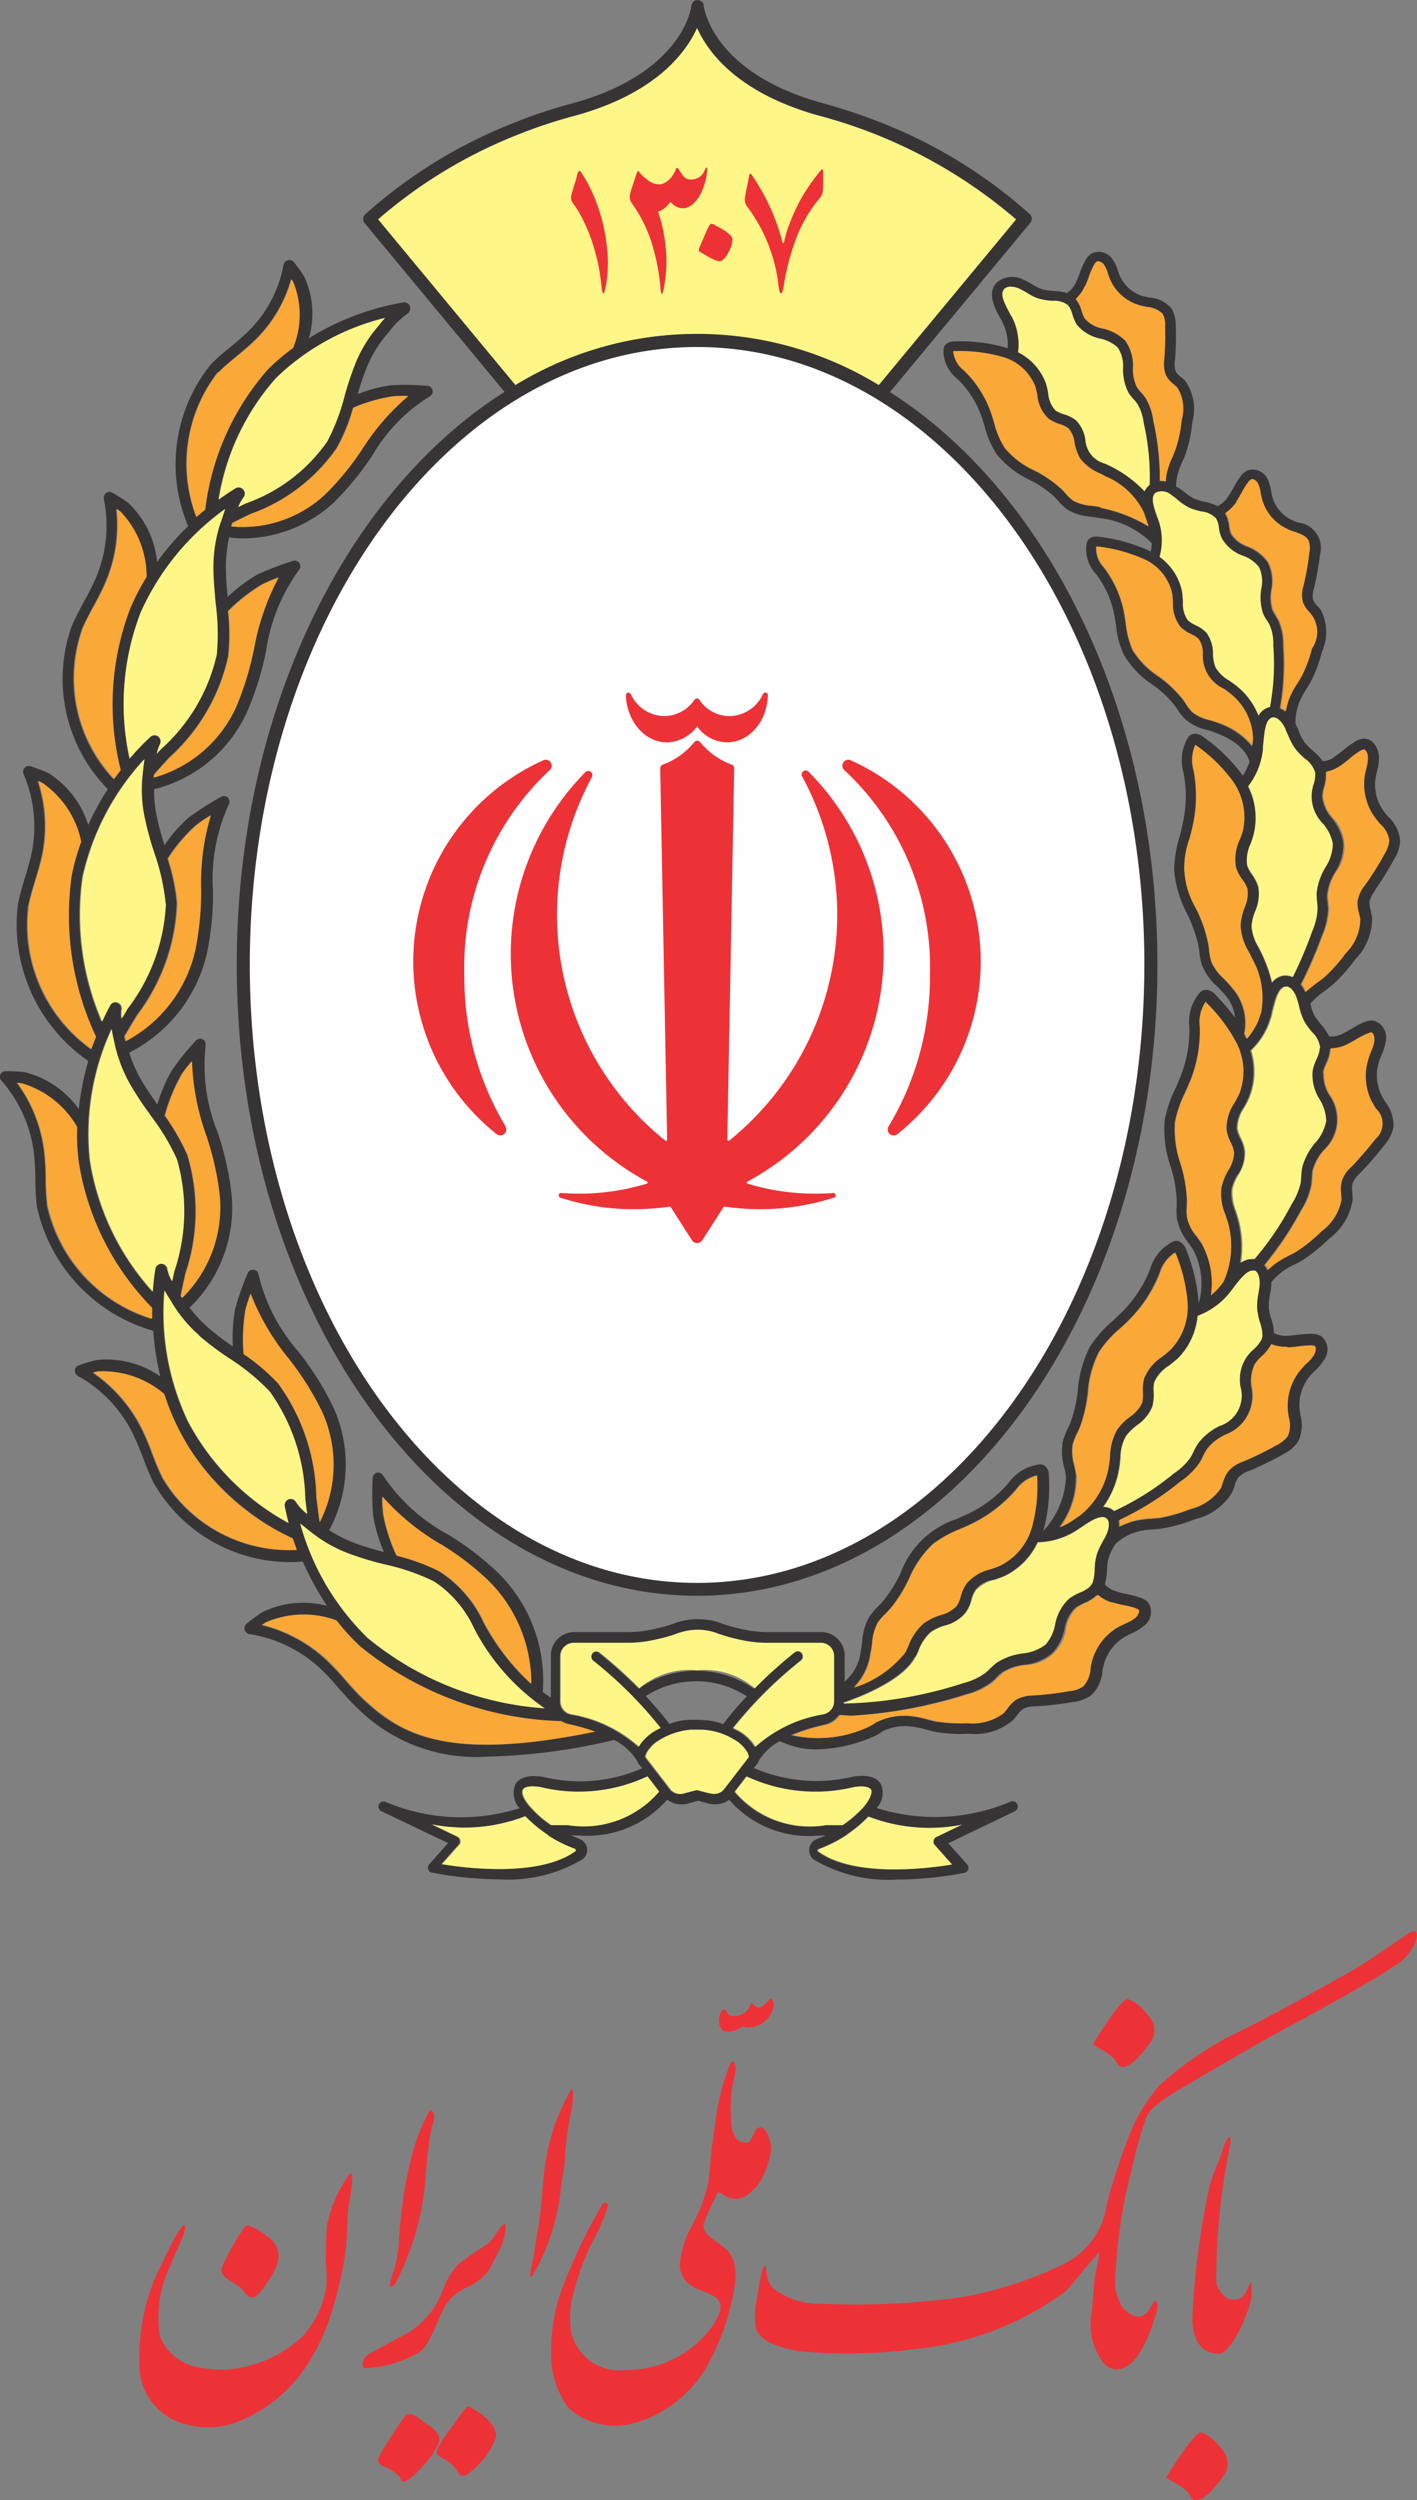<svg id="_2262728878496" xmlns="http://www.w3.org/2000/svg" width="43.853" height="77.343" viewBox="0 0 43.853 77.343">
  <rect x="0" y="0" width="43.853" height="77.343" fill="#808080" stroke="none"/>
  <g id="Group_80" data-name="Group 80" transform="translate(0)">
    <path id="Path_794" data-name="Path 794" d="M142.78,42.282c0,10.671,6.306,19.316,14.087,19.316s14.087-8.651,14.087-19.316S164.648,22.96,156.867,22.96,142.78,31.611,142.78,42.282Z" transform="translate(-135.319 -12.404)" fill="#fefefe"/>
    <path id="Path_795" data-name="Path 795" d="M154.034,10.43a15.143,15.143,0,0,1,1.757-.582c2.5-.686,3.435-1.947,3.783-2.718.343.771,1.28,2.026,3.784,2.718a15.421,15.421,0,0,1,6.092,3.208L165.2,18.181v.006a10.775,10.775,0,0,0-11.253,0v-.006L149.7,13.056a14.967,14.967,0,0,1,4.335-2.626Z" transform="translate(-138.002 -6.265)" fill="#fff688"/>
    <path id="Path_796" data-name="Path 796" d="M164.49,56.341a7.528,7.528,0,0,1-2.559.349c-.275-.012-.545-.037-.814-.073-.012,0-.031,0-.037.018l-.655,1.022a.192.192,0,0,1-.159.086.178.178,0,0,1-.159-.086l-.655-1.022c-.012-.012-.025-.024-.037-.018-.269.037-.539.061-.814.073a7.38,7.38,0,0,1-2.559-.349.075.075,0,0,1,.031-.147.528.528,0,0,0,.092.006,7.2,7.2,0,0,0,2.541-.294.035.035,0,0,0,.006-.067,7.995,7.995,0,0,1-1.9-12.667.128.128,0,0,1,.2.153,8.953,8.953,0,0,0,2.265,11.246.039.039,0,0,0,.061-.031l-.214-11.479a.133.133,0,0,1,.086-.122,2.219,2.219,0,0,0,.967-.692.12.12,0,0,1,.184,0,2.269,2.269,0,0,0,.967.692.125.125,0,0,1,.086.122L161.2,54.541a.039.039,0,0,0,.061.031,8.973,8.973,0,0,0,2.265-11.246.125.125,0,0,1,.2-.153,7.995,7.995,0,0,1-1.9,12.667c-.031.018-.031.061.006.067a7.205,7.205,0,0,0,2.541.294.528.528,0,0,0,.092-.006.075.075,0,0,1,.031.147h-.006Zm-4.23-14.571h0a1.2,1.2,0,0,1-.931.484,1.132,1.132,0,0,1-.68-.239,1.48,1.48,0,0,1-.459-.618,1.7,1.7,0,0,1-.129-.6.081.081,0,0,1,.153-.037,1.15,1.15,0,0,0,1.035.68,1.136,1.136,0,0,0,.937-.508.1.1,0,0,1,.073-.037.087.087,0,0,1,.073.037,1.121,1.121,0,0,0,.937.508,1.15,1.15,0,0,0,1.035-.68.08.08,0,0,1,.153.037,1.84,1.84,0,0,1-.122.6,1.48,1.48,0,0,1-.459.618,1.146,1.146,0,0,1-.68.239,1.167,1.167,0,0,1-.924-.484h0Zm7.212,7.659h0a8.322,8.322,0,0,0-2.645-6.312.184.184,0,0,1,.2-.306,6.823,6.823,0,0,1,1.433,11.565.183.183,0,0,1-.269-.239,8.98,8.98,0,0,0,1.28-4.708h0Zm-13.138,4.708h0a.183.183,0,0,1-.269.239A6.823,6.823,0,0,1,155.5,42.811a.184.184,0,0,1,.2.306,8.328,8.328,0,0,0-2.639,6.312,8.98,8.98,0,0,0,1.28,4.708Z" transform="translate(-138.692 -19.288)" fill="#ed3237"/>
    <path id="Path_797" data-name="Path 797" d="M160.518,17.958c-.018.135-.043.19-.061.19s-.043-.073-.055-.2a6.275,6.275,0,0,0-.275-1.347,4.723,4.723,0,0,0-.263-.655,3.36,3.36,0,0,0-.349-.594.293.293,0,0,1-.037-.282c.024-.1.055-.2.086-.3a2.51,2.51,0,0,0,.086-.306.22.22,0,0,1,.055-.11c.018-.012.043.012.08.067a4.366,4.366,0,0,1,.41.79,5.57,5.57,0,0,1,.4,1.831,4.112,4.112,0,0,1-.067.918h0Z" transform="translate(-141.785 -9.067)" fill="#ed3237"/>
    <path id="Path_798" data-name="Path 798" d="M164.525,15.151a.686.686,0,0,1-.343.282.456.456,0,0,1-.435-.129c-.037-.037-.061-.055-.061-.043l-.073.073a.629.629,0,0,1-.263.2c-.025.012-.037.012-.037.018a.142.142,0,0,0,.012.055,5.044,5.044,0,0,1,.227,1.151,4.343,4.343,0,0,1-.073,1.188c-.025.11-.043.153-.061.147s-.031-.067-.037-.171a6.545,6.545,0,0,0-.288-1.451A4.367,4.367,0,0,0,162.5,15.3a.333.333,0,0,1-.061-.288c.025-.1.055-.2.092-.306s.067-.214.11-.331a.327.327,0,0,1,.037-.08c.012-.012.024,0,.049.037a1.463,1.463,0,0,0,.263.245.588.588,0,0,0,.318.129.389.389,0,0,0,.171-.031.589.589,0,0,0,.153-.1.676.676,0,0,0,.122-.141.8.8,0,0,0,.086-.159c.025-.067.043-.092.061-.08a.331.331,0,0,1,.067.08,1.064,1.064,0,0,0,.141.2.284.284,0,0,0,.226.08.437.437,0,0,0,.416-.288c.018-.049.037-.08.055-.08s.024.024.018.086a1.746,1.746,0,0,1-.092.459,1.586,1.586,0,0,1-.2.422h0Z" transform="translate(-142.94 -9.003)" fill="#ed3237"/>
    <path id="Path_799" data-name="Path 799" d="M166.93,17.712a1.68,1.68,0,0,1-.171.331c-.08.1-.147.147-.2.147a.515.515,0,0,1-.214-.073c-.067-.031-.135-.067-.19-.1l-.171-.1c-.049-.024-.067-.049-.067-.061a.349.349,0,0,1,.024-.1c.043-.1.092-.208.135-.312s.092-.208.141-.312c.025-.061.055-.092.08-.1a.177.177,0,0,1,.116.037c.08.043.159.086.245.135a1.052,1.052,0,0,1,.227.171.189.189,0,0,1,.073.153,1.081,1.081,0,0,1-.031.178h0Z" transform="translate(-144.292 -10.107)" fill="#ed3237"/>
    <path id="Path_800" data-name="Path 800" d="M170.664,14.79a1.034,1.034,0,0,1-.018.2.378.378,0,0,1-.086.171,4.357,4.357,0,0,0-.747,1.292,7.585,7.585,0,0,0-.373,1.457c-.025.135-.049.2-.08.2s-.055-.073-.073-.214a5,5,0,0,0-.973-2.473.382.382,0,0,1-.067-.147.415.415,0,0,1,.006-.171c.012-.086.031-.184.055-.288s.043-.22.067-.343c.012-.08.043-.086.086-.024a6.639,6.639,0,0,1,.943,2.063q.028.083.055,0a3.368,3.368,0,0,1,.165-.557,5.766,5.766,0,0,1,.251-.569,4.373,4.373,0,0,1,.318-.545,5.2,5.2,0,0,1,.367-.5c.043-.055.073-.08.086-.073s.018.037.018.1v.416Z" transform="translate(-145.191 -9.033)" fill="#ed3237"/>
    <path id="Path_801" data-name="Path 801" d="M173.128,38.209a10.982,10.982,0,0,0,.612-.986,1.169,1.169,0,0,0,.184-.588,1.145,1.145,0,0,0-.367-.722,1.881,1.881,0,0,1-.147-.178,1.393,1.393,0,0,1-.239-1.059c.012-.055.024-.116.037-.171a1.435,1.435,0,0,0,.061-.435c-.012-.282-.184-.569-.459-.575a.561.561,0,0,0-.269.086,3.423,3.423,0,0,0-.373.269c-.086.067-.171.135-.251.19a.628.628,0,0,1-.392.153,1.467,1.467,0,0,0-.312-.331,2.2,2.2,0,0,1-.239-.239,1.643,1.643,0,0,1-.19-.373c-.031-.073-.067-.147-.1-.22a1.726,1.726,0,0,1,.116-.655,2.53,2.53,0,0,1,.214-.4c.049-.08.1-.159.147-.245a4.392,4.392,0,0,0,.343-.918,1.507,1.507,0,0,0-.024-1.28.972.972,0,0,0-.122-.147.58.58,0,0,1-.129-.19.647.647,0,0,1,.031-.349,9.838,9.838,0,0,0,.184-1.047.783.783,0,0,0-.673-.986c-.067-.024-.135-.049-.2-.08a1.128,1.128,0,0,1-.606-.729,1.351,1.351,0,0,1-.031-.153,1.481,1.481,0,0,0-.11-.38.508.508,0,0,0-.631-.269.574.574,0,0,0-.2.171,3.111,3.111,0,0,0-.233.373c-.055.092-.1.178-.159.263a.845.845,0,0,1-.324.294,1.7,1.7,0,0,0-.41-.135,1.491,1.491,0,0,1-.306-.092,1.322,1.322,0,0,1-.318-.214A2.282,2.282,0,0,0,167,25.7a.013.013,0,0,1-.012-.012,1.9,1.9,0,0,1,.043-.337,2.686,2.686,0,0,1,.153-.422c.037-.086.08-.178.11-.269a4.484,4.484,0,0,0,.2-.961,1.519,1.519,0,0,0-.214-1.261.921.921,0,0,0-.141-.129.591.591,0,0,1-.159-.171.71.71,0,0,1-.024-.349,8.733,8.733,0,0,0,.024-1.059,1.029,1.029,0,0,0-.135-.545,1.009,1.009,0,0,0-.68-.337c-.067-.012-.141-.024-.208-.043a1.135,1.135,0,0,1-.71-.631,1.441,1.441,0,0,1-.055-.147,1.17,1.17,0,0,0-.165-.355.51.51,0,0,0-.661-.178.543.543,0,0,0-.178.2,2.905,2.905,0,0,0-.178.4c-.037.1-.073.19-.116.282a.784.784,0,0,1-.282.337,1.644,1.644,0,0,0-.422-.067,2.358,2.358,0,0,1-.318-.043,1.465,1.465,0,0,1-.343-.165,1.7,1.7,0,0,0-.257-.135.734.734,0,0,0-.833.086c-.306.324-.067.771.11,1.1a.993.993,0,0,1,.061.11,1.588,1.588,0,0,1,.171.82.087.087,0,0,0-.037-.012,5.04,5.04,0,0,0-1.586-.2c-.214-.006-.355.092-.367.251a1.1,1.1,0,0,0,.422.9,3.015,3.015,0,0,1,.729,1.1c.049.122.086.251.122.373a2.84,2.84,0,0,0,.38.875,2.926,2.926,0,0,0,1.01.784,3.171,3.171,0,0,1,.784.539c.037.037.067.073.1.11a1.8,1.8,0,0,0,.294.275,1.6,1.6,0,0,0,.7.214c.092.012.184.024.269.043a2.688,2.688,0,0,1,1.635.778,1.239,1.239,0,0,1-.031.263.128.128,0,0,1-.037-.024,5.332,5.332,0,0,0-1.543-.435c-.208-.037-.367.043-.4.19a1.111,1.111,0,0,0,.282.955,3.035,3.035,0,0,1,.557,1.2c.024.129.049.263.067.386a2.692,2.692,0,0,0,.245.918,2.831,2.831,0,0,0,.882.924,3.2,3.2,0,0,1,.692.649l.086.122a1.545,1.545,0,0,0,.257.318,1.583,1.583,0,0,0,.655.312c.092.024.178.055.263.086.6.233.943.527,1.053.9a2.133,2.133,0,0,1-.208.429.021.021,0,0,1-.006-.012,5.275,5.275,0,0,0-1.212-1.182.4.4,0,0,0-.3-.1.265.265,0,0,0-.171.1,1.37,1.37,0,0,0-.147,1.1,3.841,3.841,0,0,1-.012,1.518c-.031.147-.067.294-.1.435a3.757,3.757,0,0,0-.178,1.053,3.535,3.535,0,0,0,.4,1.359,4.186,4.186,0,0,1,.355,1,1.651,1.651,0,0,1,.024.171,1.885,1.885,0,0,0,.092.441,1.773,1.773,0,0,0,.453.631c.073.067.135.141.2.208a1.318,1.318,0,0,1,.361.759,8.649,8.649,0,0,0-.612-.71.4.4,0,0,0-.282-.147.269.269,0,0,0-.19.08A1.388,1.388,0,0,0,167.4,42.4a3.875,3.875,0,0,1-.251,1.494c-.055.141-.116.282-.171.41a3.754,3.754,0,0,0-.343,1.016,3.52,3.52,0,0,0,.184,1.408,3.932,3.932,0,0,1,.19,1.047v.171a1.9,1.9,0,0,0,.018.453,1.785,1.785,0,0,0,.349.7c.055.08.11.159.159.239a2.269,2.269,0,0,1,.159,1.622l-.006.006V50.95A5.4,5.4,0,0,0,167.3,49.3a.418.418,0,0,0-.2-.245.234.234,0,0,0-.2,0,1.364,1.364,0,0,0-.71.845,3.879,3.879,0,0,1-.82,1.28c-.1.1-.214.208-.318.306a3.924,3.924,0,0,0-.716.8,3.52,3.52,0,0,0-.386,1.359,4,4,0,0,1-.239,1.035c-.024.055-.043.1-.073.159a2.317,2.317,0,0,0-.159.422,1.828,1.828,0,0,0,.049.778,2.537,2.537,0,0,1,.055.282,2.606,2.606,0,0,1-.7,1.684h-.006a.021.021,0,0,1,.006-.012,5.141,5.141,0,0,0,.171-1.684.4.4,0,0,0-.1-.294.244.244,0,0,0-.19-.067,1.389,1.389,0,0,0-.949.563,3.814,3.814,0,0,1-1.2.937c-.129.067-.269.122-.4.184a2.785,2.785,0,0,0-1.751,1.677,3.947,3.947,0,0,1-.569.9c-.037.043-.08.086-.116.122a2.062,2.062,0,0,0-.294.349,1.759,1.759,0,0,0-.208.747c-.012.1-.024.19-.043.282a1.426,1.426,0,0,1-.5.955v-.8a.73.73,0,0,0-.729-.729h-1.555a3.606,3.606,0,0,1-.973-.11,4.792,4.792,0,0,1-.527-.147,2.058,2.058,0,0,0-.753-.141,2.029,2.029,0,0,0-.765.141,3.981,3.981,0,0,1-.527.147,3.646,3.646,0,0,1-.98.11h-1.555a.726.726,0,0,0-.729.729v1.3c-.086-.055-.171-.116-.251-.178a4.669,4.669,0,0,0-1.371-3.673,9.019,9.019,0,0,0-1.567-1.2,5.585,5.585,0,0,1-2-1.818.186.186,0,0,0-.19-.092.17.17,0,0,0-.135.165,7.94,7.94,0,0,0,.018,1.182,4.738,4.738,0,0,0,.331,1.108,9.361,9.361,0,0,1-.943-.288,4.835,4.835,0,0,1-.753-.386,4.281,4.281,0,0,0,.11-3.845,9.481,9.481,0,0,0-1.053-1.671,5.532,5.532,0,0,1-1.243-2.394.169.169,0,0,0-.147-.147.177.177,0,0,0-.184.1,8.139,8.139,0,0,0-.392,1.114A4.906,4.906,0,0,0,137.8,52.3a8.538,8.538,0,0,1-.784-.6,4.259,4.259,0,0,1-.557-.6,4.284,4.284,0,0,0,1.3-3.508,9.067,9.067,0,0,0-.435-1.928,5.512,5.512,0,0,1-.367-2.675.175.175,0,0,0-.3-.153,7.631,7.631,0,0,0-.741.918,4.72,4.72,0,0,0-.453,1.059c-.19-.269-.38-.545-.539-.826a4.059,4.059,0,0,1-.331-.778,4.594,4.594,0,0,0,2.4-3.055,8.806,8.806,0,0,0,.19-1.965,5.561,5.561,0,0,1,.49-2.657.185.185,0,0,0-.024-.208.177.177,0,0,0-.208-.031,9.255,9.255,0,0,0-1,.637,4.571,4.571,0,0,0-.759.863c-.092-.312-.19-.637-.251-.955a3.743,3.743,0,0,1-.067-.778,4.287,4.287,0,0,0,2.877-2.394,9.494,9.494,0,0,0,.588-1.886,5.589,5.589,0,0,1,1.016-2.5.175.175,0,0,0,.012-.214.172.172,0,0,0-.2-.067,9.136,9.136,0,0,0-1.1.422,4.749,4.749,0,0,0-.918.692,8.949,8.949,0,0,1-.055-.986,4.318,4.318,0,0,1,.1-.857,2.97,2.97,0,0,0,.465.031,4.168,4.168,0,0,0,2.786-1.12,9.223,9.223,0,0,0,1.182-1.445,5.221,5.221,0,0,1,1.769-1.824.173.173,0,0,0,.092-.19.17.17,0,0,0-.159-.141,8.192,8.192,0,0,0-1.12-.018,4.441,4.441,0,0,0-1.035.275,8.426,8.426,0,0,1,.294-.863,3.761,3.761,0,0,1,.582-.955.8.8,0,0,1,.073-.086,2.7,2.7,0,0,1,.575-.575.2.2,0,0,0,.092-.233A.184.184,0,0,0,143.08,20a8.166,8.166,0,0,0-2.926,1.108,2.76,2.76,0,0,0-.135-1.886,3.728,3.728,0,0,0-.331-.465.176.176,0,0,0-.184-.061.186.186,0,0,0-.135.141,3.87,3.87,0,0,1-1.053,2.02c-.184.184-.386.355-.588.52s-.422.349-.612.545a4.911,4.911,0,0,0-.7,5,8.205,8.205,0,0,0-.961,1.108,2.914,2.914,0,0,0-.882-1.818,4.126,4.126,0,0,0-.508-.324.166.166,0,0,0-.19.012.187.187,0,0,0-.067.184,4.153,4.153,0,0,1-.233,2.406,7.73,7.73,0,0,1-.373.747c-.135.251-.269.508-.386.771a4.859,4.859,0,0,0,1.114,5.051,8.132,8.132,0,0,0-.606,1.108,2.934,2.934,0,0,0-1.224-1.6,4.083,4.083,0,0,0-.563-.214.17.17,0,0,0-.184.049.177.177,0,0,0-.031.19,4.1,4.1,0,0,1,.257,2.406c-.055.269-.135.545-.214.8s-.165.551-.22.839a5.128,5.128,0,0,0,2.179,4.83,9,9,0,0,0-.294,1.488,2.931,2.931,0,0,0-1.665-1.139,3.984,3.984,0,0,0-.6-.031.175.175,0,0,0-.159.1.168.168,0,0,0,.031.19,4.181,4.181,0,0,1,1,2.2,7.5,7.5,0,0,1,.049.833,8.257,8.257,0,0,0,.049.863,5.126,5.126,0,0,0,3.6,3.845,8.843,8.843,0,0,0,.22,1.414,2.915,2.915,0,0,0-1.953-.514,4.155,4.155,0,0,0-.575.171.17.17,0,0,0-.116.153.179.179,0,0,0,.092.171,4.138,4.138,0,0,1,1.678,1.739c.122.245.227.514.331.771a8.151,8.151,0,0,0,.337.8,4.859,4.859,0,0,0,4.224,2.449c.129,0,.263-.006.392-.018a8.962,8.962,0,0,0,.747,1.371,2.894,2.894,0,0,0-2.008.2,4.609,4.609,0,0,0-.484.361.173.173,0,0,0-.055.184.186.186,0,0,0,.147.129,4.143,4.143,0,0,1,2.179,1.053,6.67,6.67,0,0,1,.569.606c.19.214.38.429.594.631a5.19,5.19,0,0,0,4.035,1.5,18.506,18.506,0,0,0,3.912-.514,1.818,1.818,0,0,1,.7.631h.006a.328.328,0,0,0,.061.122l.1.122a4.8,4.8,0,0,1-3.061.269c-.588-.1-.8.11-.869.239a.7.7,0,0,0,.135.729,6,6,0,0,1-4.157-.2.161.161,0,0,0-.2.092.158.158,0,0,0,.08.2l2.063.986-.582.655a.166.166,0,0,0-.031.159.144.144,0,0,0,.116.1,11.587,11.587,0,0,0,2.094.208,4.485,4.485,0,0,0,2.559-.618.358.358,0,0,0,.147-.343.378.378,0,0,0-.245-.294c-.092-.037-.178-.073-.263-.11.08.006.159.006.233.006a3.283,3.283,0,0,0,2.755-1.108.744.744,0,0,0,.661.116l.294-.08.3.08a.722.722,0,0,0,.227.031.7.7,0,0,0,.435-.141,3.261,3.261,0,0,0,2.749,1.108c.08,0,.153-.006.239-.006-.086.037-.171.073-.263.11a.367.367,0,0,0-.245.294.354.354,0,0,0,.141.343,4.493,4.493,0,0,0,2.565.618,10.99,10.99,0,0,0,2.094-.208.155.155,0,0,0,.116-.1.166.166,0,0,0-.031-.159l-.582-.655L162,66.677a.162.162,0,0,0,.08-.208.164.164,0,0,0-.2-.092,6,6,0,0,1-4.157.2.682.682,0,0,0,.135-.729c-.067-.135-.282-.337-.869-.239a4.876,4.876,0,0,1-3.067-.269l.1-.122a.384.384,0,0,0,.061-.122h.006a1.7,1.7,0,0,1,.637-.588,2.607,2.607,0,0,0,1.157.257,4.642,4.642,0,0,0,1.788-.416,1.191,1.191,0,0,0,.239-.147,1.584,1.584,0,0,1,.863-.147,2.6,2.6,0,0,1,.465.092c.092.024.19.055.294.073a4.682,4.682,0,0,0,1.053.061,1.813,1.813,0,0,0,1.347-.41c.049-.055.092-.11.135-.159a.83.83,0,0,1,.19-.2.774.774,0,0,1,.392-.08A10.638,10.638,0,0,0,163.8,63.3a1.176,1.176,0,0,0,.575-.22,1.147,1.147,0,0,0,.337-.741c.012-.08.031-.153.049-.227a1.436,1.436,0,0,1,.68-.851,1.285,1.285,0,0,1,.159-.08,1.519,1.519,0,0,0,.38-.227.537.537,0,0,0,.159-.716.53.53,0,0,0-.239-.159,3.034,3.034,0,0,0-.447-.122,2.023,2.023,0,0,1-.306-.08.776.776,0,0,1-.361-.214,1.932,1.932,0,0,0,.067-.447,1.818,1.818,0,0,1,.037-.331,1.522,1.522,0,0,1,.171-.386l.037-.073a1.59,1.59,0,0,1,.71-.4,2.3,2.3,0,0,1,.471-.067,2.488,2.488,0,0,0,.3-.031,5.158,5.158,0,0,0,1.01-.288,1.813,1.813,0,0,0,1.139-.833,1.563,1.563,0,0,0,.073-.2.864.864,0,0,1,.11-.251.884.884,0,0,1,.343-.208,10.192,10.192,0,0,0,1.041-.508,1.169,1.169,0,0,0,.471-.4,1.15,1.15,0,0,0,.073-.814c-.012-.08-.024-.153-.031-.227a1.42,1.42,0,0,1,.361-1.029,1.158,1.158,0,0,1,.122-.122,1.712,1.712,0,0,0,.282-.337.541.541,0,0,0-.086-.729.619.619,0,0,0-.275-.073,2.8,2.8,0,0,0-.459.031c-.11.012-.214.024-.318.031a.835.835,0,0,1-.416-.086,1.524,1.524,0,0,0-.086-.447,1.361,1.361,0,0,1-.073-.324,1.741,1.741,0,0,1,.037-.422,2.73,2.73,0,0,0,.043-.312v-.073h0a2.158,2.158,0,0,1,.3-.294,2.271,2.271,0,0,1,.41-.245,2.918,2.918,0,0,0,.269-.147,5.337,5.337,0,0,0,.814-.661,1.836,1.836,0,0,0,.722-1.212c0-.073-.006-.141-.012-.208a.82.82,0,0,1,.006-.276.848.848,0,0,1,.233-.324,10.372,10.372,0,0,0,.759-.875,1.2,1.2,0,0,0,.276-.551,1.165,1.165,0,0,0-.251-.778c-.043-.067-.08-.129-.116-.2a1.423,1.423,0,0,1-.067-1.09c.018-.055.043-.11.067-.165a1.708,1.708,0,0,0,.129-.422.541.541,0,0,0-.367-.637.585.585,0,0,0-.282.037,2.368,2.368,0,0,0-.41.214c-.1.055-.19.11-.282.153a.709.709,0,0,1-.41.08,1.832,1.832,0,0,0-.257-.373,2.283,2.283,0,0,1-.2-.269,1.524,1.524,0,0,1-.122-.367.613.613,0,0,1,.08-.092,2.266,2.266,0,0,1,.367-.306c.08-.061.159-.122.239-.19a5.033,5.033,0,0,0,.7-.784,1.806,1.806,0,0,0,.52-1.31c-.012-.073-.031-.141-.043-.2a.887.887,0,0,1-.037-.269.764.764,0,0,1,.184-.355h.006Zm-4.286-12.03h0c.061-.092.116-.19.171-.282a2.178,2.178,0,0,1,.208-.331.261.261,0,0,1,.086-.08c.061-.024.165.037.214.129a.988.988,0,0,1,.08.288c.012.055.024.116.037.171a1.413,1.413,0,0,0,.784.943c.073.037.147.061.22.092a.745.745,0,0,1,.441.275.7.7,0,0,1,.024.38,7.385,7.385,0,0,1-.184,1.016.914.914,0,0,0-.018.514.931.931,0,0,0,.19.3,1.254,1.254,0,0,1,.092.116,1.236,1.236,0,0,1-.012,1.01,4.107,4.107,0,0,1-.318.857c-.043.08-.092.159-.141.233a2.67,2.67,0,0,0-.245.453,2.43,2.43,0,0,0-.11.4.654.654,0,0,0-.165-.1,7.786,7.786,0,0,0,.1-1.935,1.807,1.807,0,0,0-.135-.747,1.779,1.779,0,0,0-.1-.184c-.037-.061-.073-.116-.1-.178a1.289,1.289,0,0,1-.031-.618,1.342,1.342,0,0,0-.11-.857,1.408,1.408,0,0,0-.624-.478.991.991,0,0,1-.508-.386.756.756,0,0,1-.061-.251,1.16,1.16,0,0,0-.129-.4,1.3,1.3,0,0,0,.343-.343h0ZM164.171,19.5h0a3.194,3.194,0,0,0,.122-.306,1.886,1.886,0,0,1,.159-.355.223.223,0,0,1,.073-.092c.055-.037.171.012.227.092a.944.944,0,0,1,.122.275c.018.055.037.11.061.165a1.416,1.416,0,0,0,.918.814c.08.024.153.037.233.055a.754.754,0,0,1,.478.208.65.65,0,0,1,.08.373,9.658,9.658,0,0,1-.024,1.029,1.006,1.006,0,0,0,.055.514.931.931,0,0,0,.239.269c.037.037.08.067.11.1a1.246,1.246,0,0,1,.135,1,4,4,0,0,1-.184.894c-.031.086-.067.171-.1.251a2.457,2.457,0,0,0-.171.478,1.508,1.508,0,0,0-.037.282.935.935,0,0,0-.184-.018,8.021,8.021,0,0,0-.2-1.855,1.785,1.785,0,0,0-.245-.716,1.959,1.959,0,0,0-.135-.165,1.516,1.516,0,0,1-.129-.165,1.306,1.306,0,0,1-.122-.606,1.287,1.287,0,0,0-.239-.833,1.4,1.4,0,0,0-.692-.373,1.008,1.008,0,0,1-.557-.306.847.847,0,0,1-.1-.239,1.179,1.179,0,0,0-.184-.373,1.207,1.207,0,0,0,.282-.392h0Zm-2.284.931h0a.7.7,0,0,1-.061-.116c-.171-.318-.294-.575-.159-.722.1-.11.312-.08.465-.012.073.037.147.08.227.122a1.406,1.406,0,0,0,.422.2,1.958,1.958,0,0,0,.38.055.7.7,0,0,1,.478.135.711.711,0,0,1,.135.282,1.414,1.414,0,0,0,.135.318,1.24,1.24,0,0,0,.729.435,1.177,1.177,0,0,1,.545.275,1.07,1.07,0,0,1,.159.643,1.545,1.545,0,0,0,.171.753,1.366,1.366,0,0,0,.159.2,1.065,1.065,0,0,1,.11.135,1.481,1.481,0,0,1,.2.594,7.311,7.311,0,0,1,.184,1.91h0a.5.5,0,0,0-.159.2,3.6,3.6,0,0,0-1.022-.759c-.061-.037-.122-.067-.184-.1a.815.815,0,0,1-.618-.735,1.082,1.082,0,0,0-.294-.618,1.115,1.115,0,0,0-.373-.184.908.908,0,0,1-.257-.116.873.873,0,0,1-.227-.533c-.018-.1-.043-.2-.067-.294a1.749,1.749,0,0,0-.863-.973,1.973,1.973,0,0,0-.2-1.108h0Zm2.773,5.914h0a2.452,2.452,0,0,0-.294-.049,1.346,1.346,0,0,1-.563-.159,1.368,1.368,0,0,1-.239-.227c-.037-.043-.073-.08-.116-.122a3.677,3.677,0,0,0-.857-.588,2.588,2.588,0,0,1-.906-.692,2.584,2.584,0,0,1-.331-.784c-.037-.129-.08-.263-.129-.392a3.292,3.292,0,0,0-.808-1.224.859.859,0,0,1-.331-.594h.049a4.841,4.841,0,0,1,1.488.184,1.53,1.53,0,0,1,1,.918c.024.08.043.171.061.263a1.161,1.161,0,0,0,.343.722,1.316,1.316,0,0,0,.349.171.559.559,0,0,1,.453.575,1.636,1.636,0,0,0,.171.484,1.432,1.432,0,0,0,.618.465,1.524,1.524,0,0,1,.171.092,2.285,2.285,0,0,1,1.194,1.133h0c.024.086.055.165.08.239.012.043.031.08.043.116a.578.578,0,0,0,.018.055,4.607,4.607,0,0,0-1.5-.575h.006Zm1.782.41h0a.891.891,0,0,0-.043-.116c-.122-.343-.208-.612-.049-.741a.439.439,0,0,1,.465.055,2.2,2.2,0,0,1,.2.153,1.924,1.924,0,0,0,.386.257,1.95,1.95,0,0,0,.367.11.732.732,0,0,1,.453.208.693.693,0,0,1,.092.294,1.317,1.317,0,0,0,.086.331,1.227,1.227,0,0,0,.655.539,1.14,1.14,0,0,1,.5.355,1.065,1.065,0,0,1,.061.661,1.231,1.231,0,0,0,.178,1q.055.083.092.147a1.478,1.478,0,0,1,.1.618,7.329,7.329,0,0,1-.1,1.892.022.022,0,0,0-.018.006.517.517,0,0,0-.331.263,2.2,2.2,0,0,0-.735-.967c-.055-.043-.116-.08-.171-.122a1.093,1.093,0,0,1-.429-.422,1.152,1.152,0,0,1-.073-.4,1.088,1.088,0,0,0-.2-.655.969.969,0,0,0-.343-.239,1,1,0,0,1-.239-.153.889.889,0,0,1-.147-.563c-.006-.1-.012-.2-.024-.306a1.783,1.783,0,0,0-.7-1.09,1.912,1.912,0,0,0-.031-1.126v.012Zm1.861,6.263h0c-.092-.037-.19-.061-.282-.092a1.3,1.3,0,0,1-.533-.245,1.5,1.5,0,0,1-.2-.257c-.031-.049-.061-.092-.092-.135a3.633,3.633,0,0,0-.759-.71,2.717,2.717,0,0,1-.8-.814,2.693,2.693,0,0,1-.208-.82c-.024-.135-.043-.269-.067-.41a3.375,3.375,0,0,0-.618-1.335.835.835,0,0,1-.233-.637.1.1,0,0,1,.043.006,4.879,4.879,0,0,1,1.445.4,1.54,1.54,0,0,1,.857,1.059c.012.086.018.178.024.269a.9.9,0,0,0,.557.986.9.9,0,0,1,.245.165.763.763,0,0,1,.122.465,1.468,1.468,0,0,0,.1.508,1.5,1.5,0,0,0,.539.551,1.517,1.517,0,0,1,.159.116,1.843,1.843,0,0,1,.753,1.426c-.006.043-.006.08-.012.116a.6.6,0,0,1-.012.1,2.357,2.357,0,0,0-1.041-.71h.006Zm1.371.778h0a1.091,1.091,0,0,1,.012-.141c.031-.331.061-.741.269-.8.135-.037.282.116.373.276.012.024.025.055.043.086a.624.624,0,0,0,.055.129.3.3,0,0,1,.018.043,1.541,1.541,0,0,0,.52.729.817.817,0,0,1,.324.441.968.968,0,0,1-.049.361,1.2,1.2,0,0,0,.294,1.231,1.333,1.333,0,0,1,.3.612,1.368,1.368,0,0,1-.227.729,1.953,1.953,0,0,0-.275.808,2.216,2.216,0,0,0,.012.288l.018.2a2.014,2.014,0,0,1-.171.7,13.576,13.576,0,0,1-.594,1.4.494.494,0,0,0-.263-.049.551.551,0,0,0-.38.22,4.768,4.768,0,0,0-.318-.9c-.031-.067-.067-.135-.1-.2a1.505,1.505,0,0,1-.214-.649,1.627,1.627,0,0,1,.11-.453,1.312,1.312,0,0,0,.1-.753,1.216,1.216,0,0,0-.2-.4,1.007,1.007,0,0,1-.147-.275,1.167,1.167,0,0,1,.11-.667,2.858,2.858,0,0,0,.1-.324,2.172,2.172,0,0,0-.178-1.451,2.229,2.229,0,0,0,.459-1.175h0Zm-1,7.359h0c-.067-.08-.147-.159-.214-.233a1.5,1.5,0,0,1-.38-.508,1.627,1.627,0,0,1-.073-.367c-.006-.061-.012-.122-.024-.184a4.324,4.324,0,0,0-.373-1.09,3.285,3.285,0,0,1-.373-1.231,3.172,3.172,0,0,1,.165-.961c.043-.147.08-.3.11-.453a4.173,4.173,0,0,0,.012-1.653,1.147,1.147,0,0,1,.055-.784c.006.006.012.012.018.012a4.864,4.864,0,0,1,1.133,1.108,1.926,1.926,0,0,1,.324,1.518c-.024.1-.061.19-.1.294a1.4,1.4,0,0,0-.116.875,1.267,1.267,0,0,0,.2.373.941.941,0,0,1,.153.288,1.061,1.061,0,0,1-.092.563,1.714,1.714,0,0,0-.122.557,1.7,1.7,0,0,0,.251.814c.037.067.067.129.1.2a2.475,2.475,0,0,1,.288,1.671c-.012.037-.018.067-.031.1l-.018.055h0a2.037,2.037,0,0,1-.4.667c0-.006,0-.012-.006-.012-.024-.049-.049-.092-.073-.141a1.643,1.643,0,0,0-.422-1.475h.006Zm-.875,8.008h0c-.055-.092-.116-.178-.178-.263a1.557,1.557,0,0,1-.294-.563,1.5,1.5,0,0,1-.012-.373c0-.061.006-.122.006-.19a4.353,4.353,0,0,0-.2-1.133,3.286,3.286,0,0,1-.171-1.273,3.328,3.328,0,0,1,.312-.918c.061-.141.122-.282.184-.429a4.224,4.224,0,0,0,.276-1.629,1.11,1.11,0,0,1,.178-.759l.018.018a5.086,5.086,0,0,1,.949,1.267,1.942,1.942,0,0,1,.08,1.549c-.043.092-.092.184-.141.275a1.41,1.41,0,0,0-.257.851,1.326,1.326,0,0,0,.135.4.939.939,0,0,1,.1.312,1.1,1.1,0,0,1-.178.545,1.407,1.407,0,0,0-.092,1.371c.024.067.043.135.067.2a2.7,2.7,0,0,1-.122,1.873.873.873,0,0,0-.067.092,2.073,2.073,0,0,1-.324.331,2.533,2.533,0,0,0-.263-1.549v-.006Zm1.6.784h0c.129.043.178.251.171.435-.006.092-.024.184-.037.282a1.991,1.991,0,0,0-.037.508,2.086,2.086,0,0,0,.086.4,1.165,1.165,0,0,1,.073.41.421.421,0,0,1-.037.129,1.346,1.346,0,0,1-.233.282,1.266,1.266,0,0,0-.251.288,1.447,1.447,0,0,0-.153.912.98.98,0,0,1-.655,1.175,1.863,1.863,0,0,0-.661.539,2.592,2.592,0,0,0-.141.251c-.031.067-.061.122-.092.178a1.914,1.914,0,0,1-.52.5,8.723,8.723,0,0,1-1.849,1.163l-.031-.031a.527.527,0,0,0-.306-.1,2.814,2.814,0,0,0,.508-1.292c.012-.073.012-.147.024-.227a1.434,1.434,0,0,1,.165-.667,1.516,1.516,0,0,1,.331-.324,1.358,1.358,0,0,0,.49-.588,1.419,1.419,0,0,0,.043-.447,1.035,1.035,0,0,1,.018-.312,1.176,1.176,0,0,1,.453-.508c.086-.067.178-.141.263-.214a2.137,2.137,0,0,0,.624-1.322,2.3,2.3,0,0,0,1.016-.747c.012-.018.08-.1.092-.122.2-.263.441-.588.649-.52h.006Zm-5.51,6.336h0a2.458,2.458,0,0,0-.061-.306,1.6,1.6,0,0,1-.049-.631,1.774,1.774,0,0,1,.135-.349,1.461,1.461,0,0,0,.08-.171,4.247,4.247,0,0,0,.257-1.12,3.283,3.283,0,0,1,.343-1.237,3.575,3.575,0,0,1,.649-.722c.116-.1.227-.214.337-.324a4.175,4.175,0,0,0,.888-1.39,1.156,1.156,0,0,1,.465-.631c0,.006.006.012.006.018a4.87,4.87,0,0,1,.373,1.543,1.926,1.926,0,0,1-.539,1.457c-.073.067-.153.129-.239.2a1.439,1.439,0,0,0-.569.68,1.463,1.463,0,0,0-.037.422,1.173,1.173,0,0,1-.024.331,1.108,1.108,0,0,1-.373.429,1.807,1.807,0,0,0-.4.4,1.735,1.735,0,0,0-.22.82c-.006.073-.012.147-.024.214a2.44,2.44,0,0,1-.931,1.635c-.043.024-.086.055-.122.08s-.08.055-.116.08a2.363,2.363,0,0,1-.349.184,2.581,2.581,0,0,0,.514-1.6Zm-6.361,5.5h0a2.753,2.753,0,0,0,.049-.312,1.567,1.567,0,0,1,.165-.612,1.494,1.494,0,0,1,.245-.288c.043-.043.086-.092.129-.135a4.4,4.4,0,0,0,.612-.973,3.2,3.2,0,0,1,.729-1.053,3.446,3.446,0,0,1,.851-.465c.141-.061.282-.122.422-.2a4.24,4.24,0,0,0,1.3-1.022,1.121,1.121,0,0,1,.649-.441v.024a5.081,5.081,0,0,1-.159,1.573,1.934,1.934,0,0,1-.986,1.2c-.092.037-.19.067-.294.1a1.357,1.357,0,0,0-.759.453,1.332,1.332,0,0,0-.171.386.963.963,0,0,1-.129.3,1.059,1.059,0,0,1-.5.282,1.818,1.818,0,0,0-.514.251,1.662,1.662,0,0,0-.478.7c-.031.067-.061.135-.092.2a3.243,3.243,0,0,1-1.586,1.084,1.826,1.826,0,0,0,.514-1.065v.006Zm1.384.135h0a2.178,2.178,0,0,0,.1-.208,1.49,1.49,0,0,1,.373-.575,1.8,1.8,0,0,1,.422-.2,1.036,1.036,0,0,0,.839-.8.772.772,0,0,1,.71-.618,3.39,3.39,0,0,0,.318-.122,2.14,2.14,0,0,0,1.022-1.041,2.32,2.32,0,0,0,1.206-.367c.037-.024.08-.055.122-.08s.08-.055.122-.08h0l.012-.012c.245-.159.508-.306.655-.2.11.08.086.294.012.465-.024.055-.049.11-.08.165a.785.785,0,0,0-.067.122h0a1.776,1.776,0,0,0-.184.429,1.822,1.822,0,0,0-.049.4,1.068,1.068,0,0,1-.067.41s-.061.1-.073.11a1,1,0,0,1-.306.19,1.652,1.652,0,0,0-.337.184,1.418,1.418,0,0,0-.441.808,1.275,1.275,0,0,1-.294.612,1.39,1.39,0,0,1-.716.276,1.92,1.92,0,0,0-.8.288,1.583,1.583,0,0,0-.214.19,1.466,1.466,0,0,1-.147.135,2,2,0,0,1-.655.3,13.1,13.1,0,0,1-3.71.637v-.024c.453-.153,1.843-.68,2.216-1.414h.006Zm-14.693-3.5h0a8.821,8.821,0,0,1,1.506,1.151,4.428,4.428,0,0,1,1.292,3.165,7.051,7.051,0,0,1-1.463-1.892,3.733,3.733,0,0,0-1.378-1.586,6.246,6.246,0,0,0-1.322-.484v-.006a5.326,5.326,0,0,1-.41-1.261,3.85,3.85,0,0,1-.031-.563,7.388,7.388,0,0,0,1.8,1.469h0Zm-1.726.631h0a6.7,6.7,0,0,1,1.524.527,3.473,3.473,0,0,1,1.237,1.451,6.76,6.76,0,0,0,2.186,2.467,9.665,9.665,0,0,1-5.473-2.173,7.777,7.777,0,0,1-2.088-3.545l.275.22c.037.024.067.049.092.067a4.227,4.227,0,0,0,1.126.637,10.809,10.809,0,0,0,1.126.343h0Zm-4.322-7.836h0a3.807,3.807,0,0,1,.171-.539,7.353,7.353,0,0,0,1.175,2,9.067,9.067,0,0,1,1.016,1.6,3.942,3.942,0,0,1-.055,3.453c-.037-.251-.067-.5-.1-.765a6.2,6.2,0,0,0-1.182-3.52,6.042,6.042,0,0,0-1.071-.912h0a5.633,5.633,0,0,1,.049-1.329h0Zm-1.439.747h0a9.494,9.494,0,0,0,.943.71,7.045,7.045,0,0,1,1.249,1.022,5.9,5.9,0,0,1,1.1,3.324c.018.153.037.306.061.465a1.544,1.544,0,0,1-.343-.367.193.193,0,0,0-.233-.086.2.2,0,0,0-.122.214c.037.171.073.349.122.52a7.674,7.674,0,0,1-3.11-3.141,7.85,7.85,0,0,1-.729-4.047c.055.1.116.2.184.306a.9.9,0,0,1,.055.092,4.246,4.246,0,0,0,.833.992h0Zm-.557-8.032h0a4.189,4.189,0,0,1,.343-.447,7.5,7.5,0,0,0,.435,2.277,9.061,9.061,0,0,1,.422,1.849,3.932,3.932,0,0,1-1.157,3.19.013.013,0,0,0-.012-.012.344.344,0,0,1-.031-.049c.043-.227.1-.465.147-.692a6.051,6.051,0,0,0,.061-3.667,6.649,6.649,0,0,0-.7-1.218h0a5.33,5.33,0,0,1,.5-1.237h0Zm-.955,1.206h0a6.7,6.7,0,0,1,.833,1.384,5.742,5.742,0,0,1-.08,3.453c-.024.1-.043.208-.067.312a1.255,1.255,0,0,1-.147-.38.193.193,0,0,0-.38,0,6.768,6.768,0,0,0-.08.7,7.877,7.877,0,0,1-1.941-4.053,7.732,7.732,0,0,1,.569-3.832h.006v-.006l.092-.22a3.106,3.106,0,0,0,.073.343.491.491,0,0,0,.024.11,4.351,4.351,0,0,0,.453,1.212,9.782,9.782,0,0,0,.649.986h0Zm1.414-8.945h0a4.053,4.053,0,0,1,.465-.318,7.411,7.411,0,0,0-.3,2.3,9.179,9.179,0,0,1-.184,1.892,4.264,4.264,0,0,1-2.149,2.792.833.833,0,0,0-.025-.1.155.155,0,0,0-.012-.043c.122-.214.257-.435.392-.661a6.065,6.065,0,0,0,1.237-3.465,6.054,6.054,0,0,0-.288-1.377h0a5.1,5.1,0,0,1,.857-1.016h0Zm-.931,2.418h0a5.786,5.786,0,0,1-1.188,3.251c-.061.1-.116.2-.178.3a1.029,1.029,0,0,1,0-.275.19.19,0,0,0-.355-.122c-.092.165-.171.331-.251.5a8.32,8.32,0,0,1-.6-4.469,7.862,7.862,0,0,1,1.91-3.649c-.018.116-.031.233-.043.349-.006.043-.006.08-.012.11a4.178,4.178,0,0,0,.049,1.292,10.052,10.052,0,0,0,.306,1.139,6.864,6.864,0,0,1,.355,1.573h0Zm2.982-9.875h0a3.807,3.807,0,0,1,.514-.22,7.507,7.507,0,0,0-.759,2.192,8.953,8.953,0,0,1-.557,1.818,3.956,3.956,0,0,1-2.541,2.18v-.049c0-.012.006-.024.006-.043.153-.178.318-.355.478-.533a5.908,5.908,0,0,0,1.818-3.116,6.37,6.37,0,0,0,0-1.408v-.006a5.293,5.293,0,0,1,1.041-.82h0Zm4.022-5.822h0a3.261,3.261,0,0,1,.5-.012,7.122,7.122,0,0,0-1.414,1.635,8.629,8.629,0,0,1-1.133,1.39,3.736,3.736,0,0,1-2.92,1.01c.006-.024.018-.055.024-.086.006-.006.006-.018.012-.024.19-.092.38-.19.563-.276a5.464,5.464,0,0,0,2.675-2.057,5.886,5.886,0,0,0,.5-1.231,5.055,5.055,0,0,1,1.2-.349Zm-.4-2.2h0c-.024.031-.049.055-.067.08a3.831,3.831,0,0,0-.637,1.041,9.671,9.671,0,0,0-.355,1.053,6.484,6.484,0,0,1-.539,1.42,5.16,5.16,0,0,1-2.522,1.916c-.08.037-.159.073-.233.116a1.292,1.292,0,0,1,.159-.294.186.186,0,0,0,0-.245.19.19,0,0,0-.245-.043c-.178.11-.349.227-.52.349a7.4,7.4,0,0,1,1.782-3.765A7.413,7.413,0,0,1,142.5,20.48c-.067.073-.129.153-.2.227h0Zm-4.971,1.463h0c.184-.184.386-.349.588-.52a7.348,7.348,0,0,0,.612-.545,4.223,4.223,0,0,0,1.059-1.824.733.733,0,0,1,.067.1,2.69,2.69,0,0,1-.012,2.026,6.316,6.316,0,0,0-.778.661,7.952,7.952,0,0,0-1.941,4.341c-.092.073-.184.147-.269.227a4.609,4.609,0,0,1,.667-4.481h.006Zm.2,4.237h0c-.037.11-.073.22-.11.337a1,1,0,0,1-.037.1,4.374,4.374,0,0,0-.208,1.28c-.006.4.037.79.067,1.175a7.124,7.124,0,0,1,.037,1.61,5.535,5.535,0,0,1-1.726,2.926c-.043.043-.08.092-.122.135a1.03,1.03,0,0,1,.1-.294.188.188,0,0,0-.294-.227,7.442,7.442,0,0,0-.643.673,7.906,7.906,0,0,1,.343-4.524,7.917,7.917,0,0,1,2.6-3.19h0Zm-4.426,3.735h0c.1-.251.239-.5.367-.741a8.344,8.344,0,0,0,.386-.778,4.476,4.476,0,0,0,.318-2.228c.049.037.092.067.122.092a2.919,2.919,0,0,1,.8,2.014,7.2,7.2,0,0,0-.5.961,8.306,8.306,0,0,0-.3,5.014l-.2.275a4.546,4.546,0,0,1-.992-4.6h0ZM131.454,38.7h0c.055-.269.135-.539.214-.8s.165-.557.227-.839a4.518,4.518,0,0,0-.141-2.247c.055.024.1.043.141.061a2.876,2.876,0,0,1,1.182,1.812,7.363,7.363,0,0,0-.294,1.041,8.793,8.793,0,0,0,.753,4.99c-.049.122-.092.251-.141.386a4.737,4.737,0,0,1-1.941-4.4Zm.588,9.232h0A7.49,7.49,0,0,1,132,47.1a7.058,7.058,0,0,0-.055-.869,4.451,4.451,0,0,0-.839-2.088c.061.006.116.012.153.018a2.925,2.925,0,0,1,1.7,1.347A7.037,7.037,0,0,0,133,46.6a8.284,8.284,0,0,0,2.271,4.512v.337a4.742,4.742,0,0,1-3.233-3.514h0Zm3.569,8.436h0c-.122-.245-.227-.508-.324-.765s-.208-.539-.343-.8a4.6,4.6,0,0,0-1.488-1.69,1.019,1.019,0,0,1,.147-.037,2.9,2.9,0,0,1,2.051.7,7.311,7.311,0,0,0,.4,1,8.037,8.037,0,0,0,3.569,3.459,3.614,3.614,0,0,0,.129.361,4.553,4.553,0,0,1-4.151-2.241h0Zm6.226,6.857h0a7.646,7.646,0,0,1-.569-.606,8.26,8.26,0,0,0-.6-.631,4.511,4.511,0,0,0-1.984-1.065.93.93,0,0,1,.129-.086,2.924,2.924,0,0,1,2.167-.055,6.567,6.567,0,0,0,.729.8,10.318,10.318,0,0,0,6.226,2.314.735.735,0,0,0,.227.092,6.21,6.21,0,0,1,.82.233c-4.586.943-6.006.067-7.151-1v-.006Zm6.551,4.653h0a.028.028,0,0,1-.018.037c-1.1.8-3.343.533-4.126.4l.533-.6a.142.142,0,0,0,.037-.135.185.185,0,0,0-.086-.116l-.79-.38a5.188,5.188,0,0,0,2.89-.251,4.222,4.222,0,0,0,.667.557v.024h.037a4.108,4.108,0,0,0,.82.416.066.066,0,0,1,.037.037h0Zm-.251-.771h-.508a3.429,3.429,0,0,1-.637-.551c-.227-.257-.282-.453-.239-.539s.2-.135.539-.08a5.057,5.057,0,0,0,3.312-.331l.361.471a3.065,3.065,0,0,1-2.828,1.035h0Zm4.384-.98h0l-.38-.1-.38.1a.409.409,0,0,1-.422-.092l-.778-1.01c-.031-.037.006-.135.092-.251a1.1,1.1,0,0,1,.38-.324,2.138,2.138,0,0,1,.906-.288h.355a2.138,2.138,0,0,1,.955.282,1.161,1.161,0,0,1,.38.324c.08.116.116.214.086.251l-.778,1.01a.411.411,0,0,1-.416.092Zm-.239-2.277h-.288a1.741,1.741,0,0,0-.68.129c-.227-.294-.471-.575-.735-.863a2.878,2.878,0,0,1,3.128.006,9.469,9.469,0,0,0-.735.863,1.86,1.86,0,0,0-.68-.129h0Zm4.5,3.557h0a3.949,3.949,0,0,0,.667-.557,5.245,5.245,0,0,0,2.89.251l-.79.38a.164.164,0,0,0-.092.11.167.167,0,0,0,.037.141l.533.6c-.784.129-3.024.4-4.126-.4a.046.046,0,0,1-.018-.043c0-.012.006-.031.037-.043a3.944,3.944,0,0,0,.82-.41l.037-.024h0Zm.2-1.469h0c.331-.055.5.006.539.08s-.012.282-.239.545a4.063,4.063,0,0,1-.637.551h-.514a3.031,3.031,0,0,1-2.816-1.035l.361-.471a5.07,5.07,0,0,0,3.318.331h0Zm-3.043-1.249h0a.8.8,0,0,0-.061-.092,1.358,1.358,0,0,0-.49-.416c-.037-.024-.086-.043-.129-.067a12.983,12.983,0,0,1,2.094-2.088.161.161,0,1,0-.2-.251,14.668,14.668,0,0,0-1.237,1.108,3.156,3.156,0,0,0-3.563,0,13.669,13.669,0,0,0-1.237-1.108.161.161,0,1,0-.2.251,12.982,12.982,0,0,1,2.094,2.088c-.043.024-.092.043-.129.067a1.465,1.465,0,0,0-.484.416c-.024.037-.043.067-.061.092a4.173,4.173,0,0,0-2.1-1,.406.406,0,0,1-.318-.4v-1.4a.41.41,0,0,1,.41-.41h1.555a3.942,3.942,0,0,0,1.041-.116,4.382,4.382,0,0,0,.563-.159,1.849,1.849,0,0,1,.667-.129,1.734,1.734,0,0,1,.655.129,4.69,4.69,0,0,0,.563.159,3.943,3.943,0,0,0,1.041.116h1.555a.41.41,0,0,1,.41.41v1.4a.406.406,0,0,1-.324.4,4.173,4.173,0,0,0-2.1,1h0Zm11.044-4.469h0a3.118,3.118,0,0,0,.343.086,2.626,2.626,0,0,1,.392.1.245.245,0,0,1,.092.055c.025.037-.012.159-.116.245a1.436,1.436,0,0,1-.3.178,1.59,1.59,0,0,0-.178.086,1.736,1.736,0,0,0-.851,1.059,1.654,1.654,0,0,0-.049.251.872.872,0,0,1-.22.539.828.828,0,0,1-.416.147,9.921,9.921,0,0,1-1.127.135,1.137,1.137,0,0,0-.545.135,1.2,1.2,0,0,0-.275.282,1.17,1.17,0,0,1-.11.135,1.573,1.573,0,0,1-1.108.306,4.8,4.8,0,0,1-.986-.055c-.092-.018-.178-.043-.269-.067a2.932,2.932,0,0,0-.533-.1,2.041,2.041,0,0,0-1.09.208,1.176,1.176,0,0,1-.178.11,3.64,3.64,0,0,1-2.394.269A5.837,5.837,0,0,1,156.1,64a.736.736,0,0,0,.447-.3,3.511,3.511,0,0,0,.386.024,14.665,14.665,0,0,0,3.557-.667,2.239,2.239,0,0,0,.765-.361,1.076,1.076,0,0,0,.171-.159,1.387,1.387,0,0,1,.178-.159,1.543,1.543,0,0,1,.667-.227,1.63,1.63,0,0,0,.882-.361,1.6,1.6,0,0,0,.386-.765,1.173,1.173,0,0,1,.324-.637,1.755,1.755,0,0,1,.263-.147,1.174,1.174,0,0,0,.4-.251,1.084,1.084,0,0,0,.441.239h0Zm5.418-7.879h0c.116-.006.233-.018.349-.031a2.378,2.378,0,0,1,.4-.031.209.209,0,0,1,.1.018c.043.024.043.159-.025.269a1.481,1.481,0,0,1-.227.263l-.141.141a1.745,1.745,0,0,0-.453,1.286,1.653,1.653,0,0,0,.037.251.84.84,0,0,1-.031.582.924.924,0,0,1-.343.282,10.392,10.392,0,0,1-1.016.5,1.083,1.083,0,0,0-.471.306,1.349,1.349,0,0,0-.171.355c-.018.055-.037.11-.055.159a1.576,1.576,0,0,1-.943.655,4.836,4.836,0,0,1-.943.269c-.092.012-.184.018-.282.024a2.806,2.806,0,0,0-.533.08,2.565,2.565,0,0,0-.435.171.748.748,0,0,0-.012-.2A9.1,9.1,0,0,0,167.1,56.5a2.32,2.32,0,0,0,.606-.594,1.35,1.35,0,0,0,.11-.208,1.2,1.2,0,0,1,.673-.643,1.3,1.3,0,0,0,.826-1.488,1.177,1.177,0,0,1,.1-.71,1.345,1.345,0,0,1,.2-.227,1.281,1.281,0,0,0,.3-.373,1.229,1.229,0,0,0,.49.08h.006Zm1.12-8.5h0a1.144,1.144,0,0,1,.1-.288,1.246,1.246,0,0,0,.129-.465,1.222,1.222,0,0,0,.484-.116c.1-.049.208-.11.306-.165a2.511,2.511,0,0,1,.361-.184.261.261,0,0,1,.1-.024c.049.006.1.122.086.257a1.249,1.249,0,0,1-.1.337l-.073.184a1.744,1.744,0,0,0,.092,1.359l.129.22a.851.851,0,0,1,.2.545.906.906,0,0,1-.208.392,10.849,10.849,0,0,1-.741.851,1.1,1.1,0,0,0-.312.465,1.067,1.067,0,0,0-.012.392.819.819,0,0,1,.006.171,1.553,1.553,0,0,1-.612.973,5.208,5.208,0,0,1-.759.624,2.419,2.419,0,0,1-.251.135,2.806,2.806,0,0,0-.459.282,1.972,1.972,0,0,0-.178.159.55.55,0,0,0-.1-.159,10.54,10.54,0,0,0,1.133-1.684,2.245,2.245,0,0,0,.318-.784c.012-.08.018-.159.025-.233a1.431,1.431,0,0,1,.024-.239,1.524,1.524,0,0,1,.343-.618,1.3,1.3,0,0,0,.178-1.7,1.2,1.2,0,0,1-.19-.692V43.83Zm-.116-.771h0a.9.9,0,0,1-.1.349,2.085,2.085,0,0,0-.122.361,1.443,1.443,0,0,0,.214.894,1.337,1.337,0,0,1,.2.649,1.426,1.426,0,0,1-.343.686,1.9,1.9,0,0,0-.4.753,2.3,2.3,0,0,0-.031.288c-.006.067-.006.135-.018.2a1.912,1.912,0,0,1-.282.661,9.547,9.547,0,0,1-1.145,1.69.6.6,0,0,0-.416.11,3.248,3.248,0,0,0-.086-1.384c-.024-.067-.043-.147-.067-.214a1.431,1.431,0,0,1-.11-.68,1.483,1.483,0,0,1,.178-.429,1.041,1.041,0,0,0,.08-1.157,1,1,0,0,1-.1-.294,1.15,1.15,0,0,1,.214-.643,2.769,2.769,0,0,0,.153-.3,2.167,2.167,0,0,0,.055-1.463,2.23,2.23,0,0,0,.606-.973,1.224,1.224,0,0,0,.055-.214.114.114,0,0,1,.012-.043c.08-.318.178-.722.4-.747.135-.012.263.159.324.331.031.086.055.178.08.269a2.01,2.01,0,0,0,.165.478,2.165,2.165,0,0,0,.239.331.81.81,0,0,1,.251.484h0Zm1.408-5.039h0a1.022,1.022,0,0,0-.233.514,1.286,1.286,0,0,0,.043.386,1.713,1.713,0,0,1,.037.171,1.515,1.515,0,0,1-.453,1.053,4.963,4.963,0,0,1-.649.729c-.073.061-.147.116-.227.171a3.047,3.047,0,0,0-.355.288.9.9,0,0,0-.135-.239,13.661,13.661,0,0,0,.649-1.494,2.341,2.341,0,0,0,.2-.826c0-.08-.012-.159-.018-.233a1.077,1.077,0,0,1-.012-.239,1.632,1.632,0,0,1,.239-.667,1.609,1.609,0,0,0,.263-.918,1.629,1.629,0,0,0-.361-.778,1.193,1.193,0,0,1-.294-.655,1.073,1.073,0,0,1,.055-.294,1.314,1.314,0,0,0,.055-.471,1.111,1.111,0,0,0,.459-.2,3.292,3.292,0,0,0,.276-.214,2.238,2.238,0,0,1,.331-.239.234.234,0,0,1,.1-.037h0c.049,0,.122.11.122.245a1.4,1.4,0,0,1-.049.343c-.012.061-.031.129-.043.19a1.752,1.752,0,0,0,.306,1.329,2.541,2.541,0,0,0,.165.2.841.841,0,0,1,.282.508.866.866,0,0,1-.141.416,9.7,9.7,0,0,1-.6.961h-.006Z" transform="translate(-130.593 -10.646)" fill="#373435"/>
    <path id="Path_802" data-name="Path 802" d="M150.837,17.847c-4.885,3.1-8.277,9.875-8.277,17.718,0,10.763,6.392,19.518,14.246,19.518s14.246-8.755,14.246-19.518c0-7.843-3.4-14.62-8.277-17.718l4.341-5.234a.2.2,0,0,0-.018-.275,15.172,15.172,0,0,0-4.6-2.828,17.168,17.168,0,0,0-1.8-.6c-3.4-.931-3.679-2.939-3.686-3.018V5.878c0-.012-.006-.018-.006-.024s0-.012-.006-.012S157,5.829,157,5.823s-.006-.012-.012-.018a.013.013,0,0,0-.012-.012l-.018-.018-.012-.012a.046.046,0,0,0-.024-.012l-.006-.006a.191.191,0,0,0-.116-.024.173.173,0,0,0-.147.1v.006c-.006.012-.012.018-.012.031s0,.006-.006.006,0,.018-.006.024V5.9c-.012.086-.288,2.088-3.692,3.018a14.378,14.378,0,0,0-1.8.6,15.172,15.172,0,0,0-4.6,2.828.2.2,0,0,0-.018.275l4.341,5.234h.006Zm19.811,17.718h0c0,10.542-6.208,19.12-13.842,19.12s-13.842-8.577-13.842-19.12,6.208-19.113,13.842-19.113S170.649,25.028,170.649,35.565ZM151.266,9.876h0a15.147,15.147,0,0,1,1.757-.582c2.5-.686,3.435-1.947,3.784-2.718.343.771,1.28,2.026,3.784,2.718a15.421,15.421,0,0,1,6.092,3.208l-4.249,5.124v.006a10.775,10.775,0,0,0-11.253,0v-.006L146.931,12.5A14.967,14.967,0,0,1,151.266,9.876Z" transform="translate(-135.233 -5.717)" fill="#373435"/>
    <path id="Path_803" data-name="Path 803" d="M156.024,98.088a3.943,3.943,0,0,0,.82.41.058.058,0,0,1,.037.043.034.034,0,0,1-.012.037c-1.1.8-3.343.533-4.126.4l.533-.6a.149.149,0,0,0,.037-.141.152.152,0,0,0-.092-.11l-.79-.38a5.188,5.188,0,0,0,2.89-.251,4.221,4.221,0,0,0,.667.557l.037.024h0Z" transform="translate(-139.061 -41.309)" fill="#fff688"/>
    <path id="Path_804" data-name="Path 804" d="M158.4,96.986H157.9a3.093,3.093,0,0,1-.637-.557c-.233-.257-.288-.453-.239-.539s.2-.135.539-.08a5.016,5.016,0,0,0,3.312-.331l.361.471a3.064,3.064,0,0,1-2.828,1.035h0Z" transform="translate(-140.834 -40.526)" fill="#fff688"/>
    <path id="Path_805" data-name="Path 805" d="M172.843,98.067a3.947,3.947,0,0,0,.667-.557,5.245,5.245,0,0,0,2.89.251l-.79.38a.145.145,0,0,0-.086.11.149.149,0,0,0,.037.141l.533.6c-.784.129-3.024.4-4.126-.4-.006,0-.025-.012-.018-.043,0-.012.006-.031.037-.037a4.269,4.269,0,0,0,.82-.41l.037-.024h.006Z" transform="translate(-146.629 -41.313)" fill="#fff688"/>
    <path id="Path_806" data-name="Path 806" d="M171.423,95.811c.331-.055.5.006.539.08s-.012.282-.239.545a3.7,3.7,0,0,1-.637.551h-.514a3.044,3.044,0,0,1-2.822-1.035l.361-.471a5.049,5.049,0,0,0,3.312.331h0Z" transform="translate(-145.002 -40.526)" fill="#fff688"/>
    <path id="Path_807" data-name="Path 807" d="M164.96,91.677a.8.8,0,0,0-.061-.092,1.42,1.42,0,0,0-.49-.416c-.043-.024-.086-.043-.129-.067a12.984,12.984,0,0,1,2.094-2.088.163.163,0,0,0,.024-.227.156.156,0,0,0-.22-.024,13.8,13.8,0,0,0-1.237,1.114,2.383,2.383,0,0,0-1.788-.557,2.349,2.349,0,0,0-1.782.557,14.71,14.71,0,0,0-1.237-1.114.161.161,0,0,0-.2.251,12.981,12.981,0,0,1,2.094,2.088c-.043.024-.092.043-.129.067a1.465,1.465,0,0,0-.484.416c-.024.037-.043.061-.061.092a4.173,4.173,0,0,0-2.1-1,.411.411,0,0,1-.324-.4v-1.4a.41.41,0,0,1,.41-.41H160.9a3.942,3.942,0,0,0,1.041-.116,4.381,4.381,0,0,0,.563-.159,1.874,1.874,0,0,1,.667-.129,1.734,1.734,0,0,1,.655.129c.159.049.337.11.563.159a3.989,3.989,0,0,0,1.041.116h1.555a.41.41,0,0,1,.41.41v1.4a.406.406,0,0,1-.324.4,4.172,4.172,0,0,0-2.1,1h.006Z" transform="translate(-141.581 -37.647)" fill="#fff688"/>
    <path id="Path_808" data-name="Path 808" d="M192.867,30.633c.061-.092.116-.19.171-.288a2.527,2.527,0,0,1,.208-.331.261.261,0,0,1,.086-.08c.061-.031.165.037.214.129a.99.99,0,0,1,.08.288,1.709,1.709,0,0,0,.037.171,1.426,1.426,0,0,0,.784.943,1.37,1.37,0,0,0,.22.086c.19.067.373.135.441.275a.653.653,0,0,1,.024.38,8.4,8.4,0,0,1-.178,1.016.933.933,0,0,0-.018.52.944.944,0,0,0,.2.3.9.9,0,0,1,.08,1.126,4.108,4.108,0,0,1-.318.857c-.043.08-.092.153-.141.233a2.383,2.383,0,0,0-.239.447,2.062,2.062,0,0,0-.11.4.78.78,0,0,0-.165-.1,8.076,8.076,0,0,0,.1-1.935,1.913,1.913,0,0,0-.135-.747c-.031-.067-.073-.122-.1-.184s-.073-.116-.1-.178a1.367,1.367,0,0,1-.037-.618,1.3,1.3,0,0,0-.11-.857,1.407,1.407,0,0,0-.624-.478,1.017,1.017,0,0,1-.508-.386.8.8,0,0,1-.061-.251,1.243,1.243,0,0,0-.122-.4,1.512,1.512,0,0,0,.343-.343Z" transform="translate(-154.611 -15.106)" fill="#faa838"/>
    <path id="Path_809" data-name="Path 809" d="M185.264,19.685a3.2,3.2,0,0,0,.122-.306,1.888,1.888,0,0,1,.159-.355.223.223,0,0,1,.073-.092c.055-.037.171.012.227.092a.942.942,0,0,1,.122.275c.018.055.037.11.061.165a1.415,1.415,0,0,0,.918.814c.08.024.153.037.233.055a.754.754,0,0,1,.478.208.65.65,0,0,1,.08.373,9.654,9.654,0,0,1-.025,1.029,1.007,1.007,0,0,0,.055.514.932.932,0,0,0,.239.269c.037.037.08.067.11.1a1.246,1.246,0,0,1,.135,1,4,4,0,0,1-.184.894c-.031.086-.067.171-.1.251a2.458,2.458,0,0,0-.171.478,1.507,1.507,0,0,0-.037.282.625.625,0,0,0-.184-.018,8.056,8.056,0,0,0-.2-1.855,1.842,1.842,0,0,0-.245-.722,1.965,1.965,0,0,0-.135-.165,1.466,1.466,0,0,1-.129-.159,1.264,1.264,0,0,1-.122-.606,1.313,1.313,0,0,0-.239-.833,1.4,1.4,0,0,0-.692-.373.987.987,0,0,1-.557-.306,1.468,1.468,0,0,1-.1-.239,1.011,1.011,0,0,0-.184-.373,1.207,1.207,0,0,0,.282-.392l.006-.006Z" transform="translate(-151.679 -10.837)" fill="#faa838"/>
    <path id="Path_810" data-name="Path 810" d="M183.351,28.29a2.45,2.45,0,0,0-.294-.049,1.443,1.443,0,0,1-.563-.159,1.37,1.37,0,0,1-.239-.227c-.037-.043-.073-.08-.11-.122a3.679,3.679,0,0,0-.857-.588,2.533,2.533,0,0,1-.906-.692,2.584,2.584,0,0,1-.331-.784c-.037-.129-.08-.263-.129-.392a3.292,3.292,0,0,0-.808-1.224.825.825,0,0,1-.324-.594h.043a4.88,4.88,0,0,1,1.494.184,1.53,1.53,0,0,1,1,.918c.024.08.043.171.061.263a1.13,1.13,0,0,0,.343.722,1.316,1.316,0,0,0,.349.171.847.847,0,0,1,.269.129.8.8,0,0,1,.19.447,1.577,1.577,0,0,0,.171.484,1.468,1.468,0,0,0,.618.465c.055.031.116.055.171.092a2.285,2.285,0,0,1,1.194,1.133h0c.024.086.055.165.08.239a.654.654,0,0,0,.043.116.228.228,0,0,1,.012.055,4.573,4.573,0,0,0-1.494-.575V28.3Z" transform="translate(-149.283 -12.598)" fill="#faa838"/>
    <path id="Path_811" data-name="Path 811" d="M189.8,38.791a2.512,2.512,0,0,0-.282-.092,1.381,1.381,0,0,1-.533-.245,1.492,1.492,0,0,1-.2-.263c-.031-.043-.061-.092-.092-.135a3.964,3.964,0,0,0-.753-.716,2.646,2.646,0,0,1-.8-.814,2.885,2.885,0,0,1-.214-.82c-.018-.135-.037-.269-.067-.41a3.383,3.383,0,0,0-.612-1.329.867.867,0,0,1-.233-.637h.043a4.917,4.917,0,0,1,1.451.4,1.521,1.521,0,0,1,.851,1.053c.012.086.018.178.024.269a1.145,1.145,0,0,0,.233.765,1.09,1.09,0,0,0,.324.22.848.848,0,0,1,.245.159.782.782,0,0,1,.122.471,1.115,1.115,0,0,0,.643,1.059,1.517,1.517,0,0,1,.159.116,1.834,1.834,0,0,1,.753,1.426c-.006.043-.006.08-.012.116a.475.475,0,0,1-.012.1,2.28,2.28,0,0,0-1.035-.7h0Z" transform="translate(-152.082 -16.425)" fill="#faa838"/>
    <path id="Path_812" data-name="Path 812" d="M191.9,50.817c-.067-.08-.147-.159-.214-.233a1.5,1.5,0,0,1-.38-.508,1.626,1.626,0,0,1-.073-.367c-.006-.061-.018-.122-.024-.184a4.323,4.323,0,0,0-.373-1.09,2.443,2.443,0,0,1-.208-2.186c.037-.147.08-.3.11-.453a4.173,4.173,0,0,0,.012-1.653,1.143,1.143,0,0,1,.055-.784c.006.006.012.006.018.012a4.837,4.837,0,0,1,1.133,1.1,1.931,1.931,0,0,1,.324,1.518c-.024.1-.061.19-.1.294a1.4,1.4,0,0,0-.116.875,1.267,1.267,0,0,0,.2.373.941.941,0,0,1,.153.288,1.053,1.053,0,0,1-.086.563,1.9,1.9,0,0,0-.129.557,1.766,1.766,0,0,0,.251.814c.037.067.067.129.1.2a2.475,2.475,0,0,1,.288,1.671.457.457,0,0,1-.031.1l-.018.055h0a1.922,1.922,0,0,1-.392.667.021.021,0,0,0-.006-.012c-.024-.049-.043-.092-.067-.141a1.665,1.665,0,0,0-.422-1.475h.006Z" transform="translate(-153.808 -20.314)" fill="#faa838"/>
    <path id="Path_813" data-name="Path 813" d="M190.838,63.862c-.055-.092-.116-.178-.178-.263a1.12,1.12,0,0,1-.306-.931v-.184a4.307,4.307,0,0,0-.2-1.133,3.27,3.27,0,0,1-.171-1.267,3.465,3.465,0,0,1,.312-.918c.061-.141.129-.282.184-.429a4.107,4.107,0,0,0,.269-1.628,1.1,1.1,0,0,1,.184-.759c.006,0,.012.012.012.018a5.085,5.085,0,0,1,.949,1.267,1.917,1.917,0,0,1,.08,1.549c-.043.092-.092.178-.141.275a1.4,1.4,0,0,0-.257.845,1.366,1.366,0,0,0,.135.4.9.9,0,0,1,.1.312,1.079,1.079,0,0,1-.178.539,1.942,1.942,0,0,0-.214.533,1.683,1.683,0,0,0,.122.839c.025.067.043.141.067.2a2.7,2.7,0,0,1-.122,1.873.873.873,0,0,0-.067.092,2.072,2.072,0,0,1-.324.331,2.553,2.553,0,0,0-.263-1.555h0Z" transform="translate(-153.617 -25.352)" fill="#faa838"/>
    <path id="Path_814" data-name="Path 814" d="M184.682,75.891c-.012-.1-.037-.208-.055-.306a1.494,1.494,0,0,1-.049-.631,1.77,1.77,0,0,1,.135-.349c.024-.055.055-.116.08-.171a4.517,4.517,0,0,0,.263-1.12,3.283,3.283,0,0,1,.343-1.237,3.128,3.128,0,0,1,.649-.722c.116-.1.227-.208.337-.324a4.227,4.227,0,0,0,.894-1.39,1.156,1.156,0,0,1,.465-.631c.006.006.006.012.012.018a5.04,5.04,0,0,1,.373,1.543,1.917,1.917,0,0,1-.539,1.457c-.073.067-.153.129-.239.2a1.439,1.439,0,0,0-.569.68,1.463,1.463,0,0,0-.037.422,1.171,1.171,0,0,1-.024.331,1.108,1.108,0,0,1-.373.429,1.807,1.807,0,0,0-.4.4,1.735,1.735,0,0,0-.22.82c-.006.073-.012.147-.024.214a2.454,2.454,0,0,1-.931,1.641c-.043.024-.086.055-.122.08s-.08.055-.116.08a1.872,1.872,0,0,1-.349.178,2.62,2.62,0,0,0,.514-1.6V75.9Z" transform="translate(-151.373 -30.261)" fill="#faa838"/>
    <path id="Path_815" data-name="Path 815" d="M174.292,85.765a2.762,2.762,0,0,0,.049-.312,1.538,1.538,0,0,1,.165-.612,1.467,1.467,0,0,1,.245-.282c.043-.043.086-.092.129-.135a4.4,4.4,0,0,0,.612-.973,3.2,3.2,0,0,1,.729-1.053,3.675,3.675,0,0,1,.851-.471c.141-.061.282-.122.422-.19a4.314,4.314,0,0,0,1.3-1.016,1.121,1.121,0,0,1,.649-.441V80.3a4.9,4.9,0,0,1-.159,1.573,1.905,1.905,0,0,1-.986,1.194c-.092.043-.184.073-.288.11a1.392,1.392,0,0,0-.759.453,1.334,1.334,0,0,0-.171.386,1.031,1.031,0,0,1-.129.3,1.059,1.059,0,0,1-.5.282,1.818,1.818,0,0,0-.514.251,1.7,1.7,0,0,0-.478.7c-.031.067-.061.135-.092.2a3.289,3.289,0,0,1-1.586,1.09,1.827,1.827,0,0,0,.514-1.065H174.3Z" transform="translate(-147.344 -34.631)" fill="#faa838"/>
    <path id="Path_816" data-name="Path 816" d="M151.73,82.813a8.549,8.549,0,0,1,1.506,1.157,4.487,4.487,0,0,1,1.3,3.165,6.93,6.93,0,0,1-1.463-1.892,3.692,3.692,0,0,0-1.377-1.586,6.245,6.245,0,0,0-1.322-.484h0a5.327,5.327,0,0,1-.41-1.261,3.848,3.848,0,0,1-.031-.563,7.388,7.388,0,0,0,1.8,1.469h0Z" transform="translate(-138.091 -35.046)" fill="#faa838"/>
    <path id="Path_817" data-name="Path 817" d="M142.95,71.639a3.813,3.813,0,0,1,.171-.539,7.354,7.354,0,0,0,1.175,2,9.113,9.113,0,0,1,1.016,1.61,3.922,3.922,0,0,1-.055,3.453c-.037-.251-.067-.5-.1-.765a6.228,6.228,0,0,0-1.182-3.52,6.309,6.309,0,0,0-1.071-.912h0a5.323,5.323,0,0,1,.055-1.329h0Z" transform="translate(-135.36 -31.072)" fill="#faa838"/>
    <path id="Path_818" data-name="Path 818" d="M139.426,59.787a4.2,4.2,0,0,1,.343-.447,7.5,7.5,0,0,0,.435,2.277,9.027,9.027,0,0,1,.422,1.855,3.932,3.932,0,0,1-1.157,3.19c-.006-.006-.006-.012-.012-.012a.342.342,0,0,1-.031-.049c.043-.227.092-.459.147-.692a6.031,6.031,0,0,0,.061-3.661,6.649,6.649,0,0,0-.7-1.218v-.006a5.285,5.285,0,0,1,.5-1.231v-.006Z" transform="translate(-133.826 -26.511)" fill="#faa838"/>
    <path id="Path_819" data-name="Path 819" d="M139.1,47.238a3.577,3.577,0,0,1,.465-.318,7.256,7.256,0,0,0-.3,2.3,9.178,9.178,0,0,1-.184,1.892,4.241,4.241,0,0,1-2.143,2.792.838.838,0,0,0-.024-.1.387.387,0,0,1-.012-.043c.122-.214.251-.435.392-.661a6.065,6.065,0,0,0,1.237-3.465,6.483,6.483,0,0,0-.288-1.377h0a5.1,5.1,0,0,1,.857-1.016Z" transform="translate(-133.039 -21.695)" fill="#faa838"/>
    <path id="Path_820" data-name="Path 820" d="M141.723,35.12a3.806,3.806,0,0,1,.514-.22,7.508,7.508,0,0,0-.759,2.192,9.489,9.489,0,0,1-.557,1.818,3.973,3.973,0,0,1-2.541,2.179v-.043c0-.012.006-.024.006-.043.153-.184.318-.361.478-.533a5.948,5.948,0,0,0,1.818-3.116,6.015,6.015,0,0,0-.006-1.408h0a5.479,5.479,0,0,1,1.041-.82h0Z" transform="translate(-133.612 -17.034)" fill="#faa838"/>
    <path id="Path_821" data-name="Path 821" d="M147.271,25.74a3.239,3.239,0,0,1,.5-.012,7.3,7.3,0,0,0-1.42,1.635,8.631,8.631,0,0,1-1.133,1.39,3.736,3.736,0,0,1-2.92,1.01c.012-.024.018-.055.031-.086a.064.064,0,0,1,.012-.031c.184-.092.373-.184.563-.275a5.491,5.491,0,0,0,2.675-2.057,5.622,5.622,0,0,0,.49-1.224,5.055,5.055,0,0,1,1.2-.349Z" transform="translate(-135.133 -13.476)" fill="#faa838"/>
    <path id="Path_822" data-name="Path 822" d="M141.028,22.714a6.667,6.667,0,0,1,.588-.514c.2-.171.422-.349.612-.545a4.223,4.223,0,0,0,1.059-1.824.65.65,0,0,1,.061.1,2.692,2.692,0,0,1-.012,2.026,6.313,6.313,0,0,0-.778.661,8,8,0,0,0-1.941,4.341c-.092.073-.184.147-.269.227a4.624,4.624,0,0,1,.667-4.481h0Z" transform="translate(-134.265 -11.19)" fill="#faa838"/>
    <path id="Path_823" data-name="Path 823" d="M134.577,35.183a7.73,7.73,0,0,1,.373-.747,8.352,8.352,0,0,0,.386-.778,4.546,4.546,0,0,0,.318-2.228c.049.037.092.067.122.092a2.9,2.9,0,0,1,.8,2.014,7.152,7.152,0,0,0-.5.961,8.309,8.309,0,0,0-.3,5.014c-.067.092-.141.184-.2.275a4.559,4.559,0,0,1-.992-4.6h0Z" transform="translate(-132.038 -15.688)" fill="#faa838"/>
    <path id="Path_824" data-name="Path 824" d="M132.006,49.068c.055-.269.135-.539.214-.8s.171-.557.227-.839a4.448,4.448,0,0,0-.141-2.247,1.018,1.018,0,0,1,.141.067,2.914,2.914,0,0,1,1.188,1.812,6.815,6.815,0,0,0-.294,1.041,8.794,8.794,0,0,0,.753,4.99c-.049.129-.1.251-.141.38a4.724,4.724,0,0,1-1.941-4.4v-.006Z" transform="translate(-131.12 -21.02)" fill="#faa838"/>
    <path id="Path_825" data-name="Path 825" d="M132.407,64.214a7.48,7.48,0,0,1-.049-.826,8.456,8.456,0,0,0-.049-.869,4.515,4.515,0,0,0-.839-2.088l.153.018a2.949,2.949,0,0,1,1.7,1.347,6.311,6.311,0,0,0,.049,1.084,8.243,8.243,0,0,0,2.271,4.512v.337a4.731,4.731,0,0,1-3.233-3.514Z" transform="translate(-130.933 -26.934)" fill="#faa838"/>
    <path id="Path_826" data-name="Path 826" d="M137.465,78.291c-.122-.245-.227-.508-.324-.765s-.208-.539-.343-.8a4.549,4.549,0,0,0-1.488-1.69,1.021,1.021,0,0,1,.147-.037,2.927,2.927,0,0,1,2.051.7,7.352,7.352,0,0,0,3.973,4.463c.043.122.086.239.129.361a4.553,4.553,0,0,1-4.151-2.241h0Z" transform="translate(-132.422 -32.575)" fill="#faa838"/>
    <path id="Path_827" data-name="Path 827" d="M147.007,89.923c-.2-.19-.386-.4-.569-.606a8.233,8.233,0,0,0-.594-.637,4.573,4.573,0,0,0-1.984-1.065.929.929,0,0,1,.129-.086,2.919,2.919,0,0,1,2.167-.049,6.564,6.564,0,0,0,.729.8,10.318,10.318,0,0,0,6.226,2.314.734.734,0,0,0,.227.092,5.96,5.96,0,0,1,.82.233c-4.586.943-6.006.067-7.151-1Z" transform="translate(-135.737 -37.35)" fill="#faa838"/>
    <path id="Path_828" data-name="Path 828" d="M165.206,95.084l-.38-.1-.38.1a.411.411,0,0,1-.416-.092l-.778-1.01c-.031-.037.006-.135.092-.251a1.1,1.1,0,0,1,.38-.324,2.167,2.167,0,0,1,.912-.288h.355a2.065,2.065,0,0,1,.955.288,1.1,1.1,0,0,1,.38.324c.086.11.116.208.092.251l-.778,1.01a.411.411,0,0,1-.416.092h-.018Z" transform="translate(-143.254 -39.61)" fill="#fff688"/>
    <path id="Path_829" data-name="Path 829" d="M180.54,86.533a3.511,3.511,0,0,0,.343.086,2.441,2.441,0,0,1,.392.1.336.336,0,0,1,.092.049c.031.037-.012.165-.11.251a1.135,1.135,0,0,1-.306.171c-.055.031-.116.055-.178.086a1.752,1.752,0,0,0-.851,1.065,1.657,1.657,0,0,0-.049.251.888.888,0,0,1-.22.539.828.828,0,0,1-.416.147,9.984,9.984,0,0,1-1.12.135,1.121,1.121,0,0,0-.545.135,1.088,1.088,0,0,0-.276.282c-.037.049-.073.092-.11.135a1.566,1.566,0,0,1-1.1.306,4.71,4.71,0,0,1-.98-.055c-.092-.018-.184-.043-.275-.067a2.969,2.969,0,0,0-.526-.1,1.986,1.986,0,0,0-1.09.214,1.175,1.175,0,0,1-.178.11,3.64,3.64,0,0,1-2.394.269,6.218,6.218,0,0,1,1.035-.318.728.728,0,0,0,.447-.306,3.606,3.606,0,0,0,.386.025,14.682,14.682,0,0,0,3.557-.661,2.239,2.239,0,0,0,.765-.361c.061-.055.122-.11.171-.159a2.076,2.076,0,0,1,.178-.159,1.542,1.542,0,0,1,.667-.227,1.305,1.305,0,0,0,1.267-1.133,1.173,1.173,0,0,1,.324-.637,1.753,1.753,0,0,1,.263-.147,1.367,1.367,0,0,0,.4-.257,1.084,1.084,0,0,0,.441.239v.006Z" transform="translate(-146.122 -36.966)" fill="#faa838"/>
    <path id="Path_830" data-name="Path 830" d="M192.375,73.734a3.083,3.083,0,0,0,.349-.031,3.161,3.161,0,0,1,.41-.031.233.233,0,0,1,.1.024c.037.024.043.153-.024.269a1.128,1.128,0,0,1-.227.263,1.463,1.463,0,0,0-.135.141,1.74,1.74,0,0,0-.453,1.28c.006.086.018.171.031.251a.84.84,0,0,1-.031.582.911.911,0,0,1-.343.276,9.848,9.848,0,0,1-1.022.5,1.083,1.083,0,0,0-.471.306,1.152,1.152,0,0,0-.171.349c-.018.055-.037.116-.055.165a1.544,1.544,0,0,1-.943.649,4.549,4.549,0,0,1-.943.269c-.092.012-.184.018-.282.025a2.388,2.388,0,0,0-.533.08,2.566,2.566,0,0,0-.435.171.748.748,0,0,0-.012-.2,8.946,8.946,0,0,0,1.886-1.188,2.32,2.32,0,0,0,.606-.594,1.353,1.353,0,0,0,.11-.208,1.671,1.671,0,0,1,.116-.208,1.7,1.7,0,0,1,.557-.441,1.3,1.3,0,0,0,.826-1.488,1.177,1.177,0,0,1,.1-.71,1.347,1.347,0,0,1,.2-.227,1.28,1.28,0,0,0,.3-.373,1.241,1.241,0,0,0,.5.08V73.7Z" transform="translate(-152.54 -32.053)" fill="#faa838"/>
    <path id="Path_831" data-name="Path 831" d="M196.348,59.123a1.4,1.4,0,0,1,.1-.282,1.278,1.278,0,0,0,.129-.465,1.281,1.281,0,0,0,.49-.116c.1-.049.208-.11.306-.165a2.563,2.563,0,0,1,.361-.19.434.434,0,0,1,.1-.024c.043.006.1.129.086.263a1.211,1.211,0,0,1-.1.331c-.025.061-.049.122-.067.184a1.743,1.743,0,0,0,.086,1.359l.129.22a.627.627,0,0,1-.006.937c-.233.294-.478.582-.741.857a1.012,1.012,0,0,0-.312.465,1.223,1.223,0,0,0-.018.392c.006.061.012.116.012.171a1.553,1.553,0,0,1-.612.973,5.161,5.161,0,0,1-.759.618,2.423,2.423,0,0,1-.251.135,3.138,3.138,0,0,0-.465.282,1.977,1.977,0,0,0-.178.159.452.452,0,0,0-.1-.153,10.1,10.1,0,0,0,1.126-1.684,2.376,2.376,0,0,0,.324-.784,1.549,1.549,0,0,0,.018-.233,1.436,1.436,0,0,1,.024-.239,1.6,1.6,0,0,1,.343-.618,1.291,1.291,0,0,0,.178-1.69,1.147,1.147,0,0,1-.184-.692v-.006Z" transform="translate(-155.386 -25.945)" fill="#faa838"/>
    <path id="Path_832" data-name="Path 832" d="M198.361,47.778a1.089,1.089,0,0,0-.239.508,1.112,1.112,0,0,0,.049.386c.012.061.031.116.037.171a1.516,1.516,0,0,1-.453,1.053,4.716,4.716,0,0,1-.655.735,2.2,2.2,0,0,1-.227.171c-.116.092-.239.184-.349.288a.9.9,0,0,0-.135-.239,13.649,13.649,0,0,0,.649-1.494,2.339,2.339,0,0,0,.2-.82c0-.08-.012-.159-.018-.239a1.059,1.059,0,0,1-.012-.239,1.63,1.63,0,0,1,.239-.667,1.3,1.3,0,0,0-.1-1.7,1.174,1.174,0,0,1-.294-.655,1.337,1.337,0,0,1,.049-.294,1.3,1.3,0,0,0,.055-.465,1.24,1.24,0,0,0,.459-.2,2.367,2.367,0,0,0,.275-.214,1.956,1.956,0,0,1,.331-.239.234.234,0,0,1,.1-.037h0c.043,0,.122.11.122.239a1.362,1.362,0,0,1-.049.343c-.012.067-.031.129-.043.19a1.752,1.752,0,0,0,.306,1.329c.049.067.11.135.159.2a.852.852,0,0,1,.288.508.937.937,0,0,1-.141.416,9.706,9.706,0,0,1-.6.961h-.006Z" transform="translate(-156.108 -20.404)" fill="#faa838"/>
    <path id="Path_833" data-name="Path 833" d="M181.544,21.113a.7.7,0,0,1-.061-.116c-.171-.318-.294-.575-.159-.722.1-.11.312-.08.465-.012.073.037.147.08.227.122a1.406,1.406,0,0,0,.422.2,1.957,1.957,0,0,0,.38.055.7.7,0,0,1,.478.135.8.8,0,0,1,.135.282,1.417,1.417,0,0,0,.135.318,1.271,1.271,0,0,0,.729.435,1.129,1.129,0,0,1,.545.282,1.059,1.059,0,0,1,.159.643,1.545,1.545,0,0,0,.171.753,1.366,1.366,0,0,0,.159.2c.043.049.08.092.11.135a1.478,1.478,0,0,1,.2.6,7.555,7.555,0,0,1,.184,1.91h0a.612.612,0,0,0-.159.2,3.722,3.722,0,0,0-1.022-.759c-.061-.031-.122-.061-.19-.092a.815.815,0,0,1-.618-.735,1.065,1.065,0,0,0-.294-.612,1.116,1.116,0,0,0-.373-.184,1.116,1.116,0,0,1-.257-.116.873.873,0,0,1-.227-.533,2.281,2.281,0,0,0-.067-.294,1.748,1.748,0,0,0-.863-.973,1.878,1.878,0,0,0-.2-1.108h.006Z" transform="translate(-150.243 -11.334)" fill="#fff688"/>
    <path id="Path_834" data-name="Path 834" d="M189.048,31.443a.961.961,0,0,0-.043-.122c-.122-.343-.2-.612-.049-.741a.439.439,0,0,1,.465.055,2.194,2.194,0,0,1,.2.153,1.946,1.946,0,0,0,.386.263,2.034,2.034,0,0,0,.361.11.732.732,0,0,1,.453.208.692.692,0,0,1,.092.294,1.115,1.115,0,0,0,.092.331,1.227,1.227,0,0,0,.655.539,1.093,1.093,0,0,1,.5.355,1.063,1.063,0,0,1,.067.661,1.574,1.574,0,0,0,.055.771,1.152,1.152,0,0,0,.129.227,1.333,1.333,0,0,1,.086.153,1.479,1.479,0,0,1,.1.618,7.331,7.331,0,0,1-.1,1.892.046.046,0,0,0-.024.006.532.532,0,0,0-.331.263,2.2,2.2,0,0,0-.735-.961c-.055-.043-.11-.08-.171-.122a1.135,1.135,0,0,1-.429-.422,1.28,1.28,0,0,1-.073-.4,1.088,1.088,0,0,0-.2-.655,1.054,1.054,0,0,0-.343-.239,1,1,0,0,1-.239-.153.889.889,0,0,1-.147-.563c-.006-.1-.012-.2-.025-.306a1.757,1.757,0,0,0-.7-1.09,1.91,1.91,0,0,0-.031-1.126h0Z" transform="translate(-153.192 -15.34)" fill="#fff688"/>
    <path id="Path_835" data-name="Path 835" d="M194.114,42.919a1.186,1.186,0,0,1,.012-.147c.031-.331.061-.741.269-.8.135-.037.288.116.373.275.012.031.031.055.043.086a.408.408,0,0,0,.055.129c.006.012.012.031.018.043a1.972,1.972,0,0,0,.239.447,2.092,2.092,0,0,0,.282.288.827.827,0,0,1,.324.435.967.967,0,0,1-.049.361,1.189,1.189,0,0,0,.294,1.224,1.333,1.333,0,0,1,.3.612,1.368,1.368,0,0,1-.227.729,1.953,1.953,0,0,0-.275.808,2.133,2.133,0,0,0,.018.288c.006.067.012.135.012.2a2.014,2.014,0,0,1-.171.7,12.347,12.347,0,0,1-.594,1.4.56.56,0,0,0-.263-.049.567.567,0,0,0-.38.214,4.326,4.326,0,0,0-.318-.894c-.031-.067-.067-.135-.1-.2a1.358,1.358,0,0,1-.214-.649,1.438,1.438,0,0,1,.11-.453,1.366,1.366,0,0,0,.1-.753,1.217,1.217,0,0,0-.2-.4,1.008,1.008,0,0,1-.147-.276,1.168,1.168,0,0,1,.11-.667,2.862,2.862,0,0,0,.1-.324,2.173,2.173,0,0,0-.178-1.451,2.229,2.229,0,0,0,.459-1.175l-.006.006Z" transform="translate(-155.026 -19.776)" fill="#fff688"/>
    <path id="Path_836" data-name="Path 836" d="M191.035,69.9c.135.043.178.251.171.435-.006.092-.025.184-.037.282a1.75,1.75,0,0,0-.037.508,2.089,2.089,0,0,0,.086.4,1.164,1.164,0,0,1,.073.41.421.421,0,0,1-.037.129,1.209,1.209,0,0,1-.233.282,1.206,1.206,0,0,0-.4,1.194.98.98,0,0,1-.655,1.175,1.914,1.914,0,0,0-.661.533,1.781,1.781,0,0,0-.141.257c-.031.061-.061.122-.092.178a1.914,1.914,0,0,1-.52.5,8.485,8.485,0,0,1-1.849,1.163l-.031-.031a.509.509,0,0,0-.3-.1,2.814,2.814,0,0,0,.508-1.292c.012-.073.018-.147.024-.227a1.383,1.383,0,0,1,.171-.667,1.689,1.689,0,0,1,.331-.331,1.322,1.322,0,0,0,.484-.582,1.453,1.453,0,0,0,.043-.447,1.036,1.036,0,0,1,.018-.312,1.138,1.138,0,0,1,.453-.508c.086-.067.178-.141.263-.214a2.138,2.138,0,0,0,.624-1.329,2.3,2.3,0,0,0,1.016-.747c.012-.018.08-.1.092-.122.2-.263.447-.588.649-.52h0Z" transform="translate(-152.222 -30.604)" fill="#fff688"/>
    <path id="Path_837" data-name="Path 837" d="M175.466,86.714a2.171,2.171,0,0,0,.1-.208,1.371,1.371,0,0,1,.38-.569,1.423,1.423,0,0,1,.422-.2,1.3,1.3,0,0,0,.649-.392,1.181,1.181,0,0,0,.19-.41,1.234,1.234,0,0,1,.122-.288,1.171,1.171,0,0,1,.588-.331,3.328,3.328,0,0,0,.318-.116,2.166,2.166,0,0,0,1.022-1.041,2.272,2.272,0,0,0,1.206-.373c.037-.024.08-.055.122-.08s.08-.055.122-.08h0c0-.006.006-.006.012-.012.245-.159.508-.306.655-.2.11.08.086.294.018.465-.024.055-.049.11-.08.165a.788.788,0,0,0-.067.122h0a1.775,1.775,0,0,0-.184.429,1.815,1.815,0,0,0-.049.4,1.378,1.378,0,0,1-.067.416s-.061.1-.073.11a.965.965,0,0,1-.312.19,1.609,1.609,0,0,0-.331.184,1.418,1.418,0,0,0-.441.808,1.325,1.325,0,0,1-.294.618,1.39,1.39,0,0,1-.716.275,1.919,1.919,0,0,0-.8.288c-.08.061-.147.129-.214.19a1.467,1.467,0,0,1-.147.135,2,2,0,0,1-.655.3,12.817,12.817,0,0,1-3.71.637v-.024c.453-.153,1.843-.68,2.216-1.414l-.006.006Z" transform="translate(-147.134 -35.445)" fill="#fff688"/>
    <path id="Path_838" data-name="Path 838" d="M148.39,83.967a6.7,6.7,0,0,1,1.524.527,3.473,3.473,0,0,1,1.237,1.451,6.771,6.771,0,0,0,2.186,2.473,9.664,9.664,0,0,1-5.473-2.173A7.84,7.84,0,0,1,145.77,82.7l.275.22c.037.024.061.049.086.067a4.227,4.227,0,0,0,1.126.637,9.5,9.5,0,0,0,1.126.343h0Z" transform="translate(-136.478 -35.57)" fill="#fff688"/>
    <path id="Path_839" data-name="Path 839" d="M139.962,72.32a9.495,9.495,0,0,0,.943.71,6.788,6.788,0,0,1,1.249,1.022,5.933,5.933,0,0,1,1.1,3.324c.018.153.037.306.061.465a1.544,1.544,0,0,1-.343-.367.193.193,0,0,0-.233-.086.2.2,0,0,0-.122.214c.037.171.073.349.122.52a7.674,7.674,0,0,1-3.11-3.141,7.862,7.862,0,0,1-.729-4.053c.055.1.116.2.184.306a.9.9,0,0,1,.055.092,4.246,4.246,0,0,0,.833.992h0Z" transform="translate(-133.805 -31.006)" fill="#fff688"/>
    <path id="Path_840" data-name="Path 840" d="M136.974,60.367a6.826,6.826,0,0,1,.833,1.377,5.811,5.811,0,0,1-.08,3.459c-.024.1-.043.208-.067.312a1.146,1.146,0,0,1-.147-.38.185.185,0,0,0-.184-.159.191.191,0,0,0-.19.159,6.581,6.581,0,0,0-.08.7,7.873,7.873,0,0,1-1.941-4.059,7.732,7.732,0,0,1,.569-3.832l.006-.006V57.93l.092-.22c.018.116.043.227.067.343.012.043.018.08.025.11a4.423,4.423,0,0,0,.453,1.212,9.132,9.132,0,0,0,.649.986v.006Z" transform="translate(-132.329 -25.879)" fill="#fff688"/>
    <path id="Path_841" data-name="Path 841" d="M137.289,48.555a5.786,5.786,0,0,1-1.188,3.251c-.055.1-.116.2-.178.3a1.08,1.08,0,0,1,0-.282.191.191,0,0,0-.122-.214.182.182,0,0,0-.233.086c-.092.159-.171.331-.251.5a8.32,8.32,0,0,1-.6-4.469,7.862,7.862,0,0,1,1.91-3.649c-.018.116-.031.233-.043.349a.858.858,0,0,0-.012.11,4.176,4.176,0,0,0,.049,1.292,10.046,10.046,0,0,0,.306,1.139,6.863,6.863,0,0,1,.355,1.573h0Z" transform="translate(-132.154 -20.594)" fill="#fff688"/>
    <path id="Path_842" data-name="Path 842" d="M146.609,22.007c-.024.031-.049.055-.067.08a4.161,4.161,0,0,0-.637,1.041,9.671,9.671,0,0,0-.355,1.053,6.485,6.485,0,0,1-.539,1.42,5.172,5.172,0,0,1-2.516,1.916c-.08.037-.159.073-.239.116a1.588,1.588,0,0,1,.159-.294.186.186,0,0,0,0-.245.188.188,0,0,0-.245-.043c-.178.11-.349.227-.52.349a7.4,7.4,0,0,1,1.782-3.765A7.358,7.358,0,0,1,146.8,21.78c-.067.073-.129.147-.19.227Z" transform="translate(-134.88 -11.946)" fill="#fff688"/>
    <path id="Path_843" data-name="Path 843" d="M139.987,31.456l-.11.331a.661.661,0,0,1-.037.1,4.412,4.412,0,0,0-.214,1.28c-.006.4.037.8.067,1.175a7.119,7.119,0,0,1,.037,1.61A5.558,5.558,0,0,1,138,38.876c-.043.043-.08.092-.122.135a1.285,1.285,0,0,1,.092-.294.189.189,0,0,0-.049-.239.186.186,0,0,0-.245.012,7.438,7.438,0,0,0-.643.673,7.854,7.854,0,0,1,.343-4.524,7.917,7.917,0,0,1,2.6-3.19h0Z" transform="translate(-133.021 -15.696)" fill="#fff688"/>
    <path id="Path_844" data-name="Path 844" d="M195.594,57.461a.9.9,0,0,1-.1.349,1.793,1.793,0,0,0-.122.361,1.4,1.4,0,0,0,.22.894,1.359,1.359,0,0,1,.2.655,1.374,1.374,0,0,1-.343.686,1.981,1.981,0,0,0-.4.753,2.43,2.43,0,0,0-.031.288c-.006.067-.006.135-.018.2a2.094,2.094,0,0,1-.282.661A8.931,8.931,0,0,1,193.573,64a.607.607,0,0,0-.416.11,3.248,3.248,0,0,0-.086-1.384c-.024-.073-.043-.147-.067-.214a1.51,1.51,0,0,1-.11-.68,1.482,1.482,0,0,1,.178-.429,1.319,1.319,0,0,0,.214-.729,1.3,1.3,0,0,0-.135-.429,1,1,0,0,1-.1-.294,1.15,1.15,0,0,1,.214-.643,2.773,2.773,0,0,0,.153-.3,2.167,2.167,0,0,0,.055-1.463,2.267,2.267,0,0,0,.606-.973,1.229,1.229,0,0,0,.055-.214.113.113,0,0,1,.012-.043c.08-.324.177-.722.4-.747.135-.012.263.159.324.331.031.086.055.178.08.269a1.92,1.92,0,0,0,.165.478,2.164,2.164,0,0,0,.239.331.81.81,0,0,1,.251.484h-.006Z" transform="translate(-154.748 -25.049)" fill="#fff688"/>
  </g>
  <g id="Group_81" data-name="Group 81" transform="translate(4.317 59.744)">
    <path id="Path_845" data-name="Path 845" d="M65.2,34.578c-.086.059-.259.359-.439.218s-.1-.128-.183.01-.086.145-.186.207a.517.517,0,0,1-.311.079c-.128,0-.162-.014-.231-.162s-.276.111-.207.435.425.2.553.152.1-.121.287-.069a.8.8,0,0,0,.736-.39c.207-.3.066-.539-.021-.483h0Z" transform="translate(-45.696 -32.473)" fill="#ed3237" fill-rule="evenodd"/>
    <path id="Path_846" data-name="Path 846" d="M105.461,74.762a.639.639,0,0,0-.052-.888,1.34,1.34,0,0,0-.611-.5c-.224-.01-1.081,1.388-1.078,1.4.024.059.608.3.711.532.235.535.86-.311,1.029-.539Z" transform="translate(-71.941 -57.876)" fill="#ed3237" fill-rule="evenodd"/>
    <path id="Path_847" data-name="Path 847" d="M34.962,72.622c.069-.294-.259-.477-.414-.577s-.473-.452-.656-.2-.632.926-.784,1.219.242.3.449.473.183.162.242.276c.1.2.653-.428.736-.525a2.255,2.255,0,0,0,.428-.67Z" transform="translate(-25.693 -56.82)" fill="#ed3237" fill-rule="evenodd"/>
    <path id="Path_848" data-name="Path 848" d="M40.154,72.044c.076-.356-.414-.725-.656-.863s-.193-.128-.311,0-.294.414-.435.587a3.422,3.422,0,0,0-.39.608c-.131.249.066.214.38.459s.245.494.528.345a2.428,2.428,0,0,0,.888-1.14h0Z" transform="translate(-29.127 -56.378)" fill="#ed3237" fill-rule="evenodd"/>
    <path id="Path_849" data-name="Path 849" d="M19.81,54.817a6.791,6.791,0,0,0-.746,1.3c-.093.252.173.37.38.508s.214.138.287.242c.3.411.483.107.815-.4a1.517,1.517,0,0,0,.266-.615.734.734,0,0,0-.345-.68,1.974,1.974,0,0,0-.653-.356Z" transform="translate(-16.508 -45.729)" fill="#ed3237" fill-rule="evenodd"/>
    <path id="Path_850" data-name="Path 850" d="M107.187,47.274c.1-.494-.076-.311-.159-.093a4.009,4.009,0,0,0-.148.449,5.911,5.911,0,0,0-.321.874,24.023,24.023,0,0,0-.528,4.151c.052.794.432,1,.836.995s1-1.461,1-1.81.024-.559-.159-.128-.749.363-.932-.242a20.356,20.356,0,0,1,.414-4.2v0Z" transform="translate(-73.45 -40.586)" fill="#ed3237" fill-rule="evenodd"/>
    <path id="Path_851" data-name="Path 851" d="M11.7,56.044a1.887,1.887,0,0,0,1.046,1.772,2.6,2.6,0,0,0,1.855.114,4.614,4.614,0,0,0,2.158-1.62,6.506,6.506,0,0,0,.874-1.779,11.611,11.611,0,0,0,.463-2.072c.01-.211.024-.383.035-.577s.007-.38.024-.563.242-1.195.059-1.126a4.136,4.136,0,0,0-.711,1.6c-.035.345-.024.6-.035.953s.052.553.01,1a3.015,3.015,0,0,1-.76,1.516,3.842,3.842,0,0,1-2.255.991,3.121,3.121,0,0,1-.908-.059,1.567,1.567,0,0,1-1.219-.953,3.705,3.705,0,0,1,.173-1.861c.19-.421.259-.611.332-.784s.376-.753.242-.8-.787,1.392-.9,1.634a6.314,6.314,0,0,0-.483,2.621h0Z" transform="translate(-11.7 -42.701)" fill="#ed3237" fill-rule="evenodd"/>
    <path id="Path_852" data-name="Path 852" d="M36.061,54.725c-.155.079-.311.466-.5.608a9.563,9.563,0,0,0-.943.656c-.131.155-.131.186-.242.321a6.433,6.433,0,0,0-.294.656,2.56,2.56,0,0,1-1.233,1.247c-.09.052-1.04.556-1.071.6-.059.079-.173.332-.024.366a3.621,3.621,0,0,0,1.7-.5c.345-.252.611-1.178.8-1.447a1.484,1.484,0,0,1,.608-.528,1.822,1.822,0,0,0,.667-.473c.149-.19.311-.587.4-.725s.28-.863.128-.784h0Z" transform="translate(-24.779 -45.662)" fill="#ed3237" fill-rule="evenodd"/>
    <path id="Path_853" data-name="Path 853" d="M98.9,35.952a.639.639,0,0,0-.052-.888,1.328,1.328,0,0,0-.615-.5c-.225-.01-1.081,1.388-1.078,1.4.024.059.608.3.711.532.235.535.86-.311,1.029-.539h0Z" transform="translate(-67.646 -32.469)" fill="#ed3237" fill-rule="evenodd"/>
    <path id="Path_854" data-name="Path 854" d="M47.985,42.66a7.4,7.4,0,0,0-.563,1.254c-.052.186-.135.466-.186.725-.152.77-.145,1.63-.287,2.4-.069.373-.1.639-.128.784s-.207.815-.024.587a6.714,6.714,0,0,0,.874-2.739c.041-.356.093-.511.114-.794a9.416,9.416,0,0,1,.207-1.564c.035-.124.09-.743-.01-.653h0Z" transform="translate(-34.624 -37.768)" fill="#ed3237" fill-rule="evenodd"/>
    <path id="Path_855" data-name="Path 855" d="M35.374,44.566a6.131,6.131,0,0,0-.494,1.171,12.294,12.294,0,0,0-.3,1.4,14.967,14.967,0,0,0-.162,1.52,3.717,3.717,0,0,1-.114.722c-.028.138-.332.856-.01.563a8.381,8.381,0,0,0,.863-2.542c.093-.518.114-1.167.159-1.53s.076-.559.114-.736.066-.211.083-.332-.045-.294-.138-.242Z" transform="translate(-26.395 -39.011)" fill="#ed3237" fill-rule="evenodd"/>
    <path id="Path_856" data-name="Path 856" d="M87.07,28.576c-.7.47-1.157.818-1.944,1.261-1.067.6-2.148,1.209-3.246,1.751a10.486,10.486,0,0,0-2.528,1.7,5.641,5.641,0,0,0-.818,1.288,17.947,17.947,0,0,0-.794,2.379A2.422,2.422,0,0,1,76.406,38.8a11.883,11.883,0,0,1-3.139,1.022,23.727,23.727,0,0,1-4.3.207,2.387,2.387,0,0,1-1.516-.449c-.325-.269-.2-.725-.3-.715s-.18.694-.218.9a2.686,2.686,0,0,0-.069.932c.045.49.774.7,1.357.8a16.048,16.048,0,0,0,3.612-.069,9.315,9.315,0,0,0,4.659-1.806c.076-.076.988-1.188,1-1.171.038.045-.121.649-.138.884s-.038.5-.079.943a1.933,1.933,0,0,0,.4,1.623c.477.435.964-.107,1.16-.483a5.782,5.782,0,0,0,.459-1.174c.038-.176.01-.311-.055-.307-.111,0-.276.915-.981.242A1.449,1.449,0,0,1,78,39.3a15.9,15.9,0,0,1,.5-3.378c.1-.47.249-1.022.4-1.478.114-.356.211-.452.622-.746s2.093-1.247,2.7-1.6c1.5-.86,3.167-1.682,4.579-2.621a1.709,1.709,0,0,0,.446-.539c.114-.214.166-.591-.162-.37h0Z" transform="translate(-47.804 -28.505)" fill="#ed3237" fill-rule="evenodd"/>
    <path id="Path_857" data-name="Path 857" d="M50.334,44.607c-.035-.09-.114-.148-.207.024a16.775,16.775,0,0,0-1.288,2.759,5.748,5.748,0,0,0-.252,2.152,2.8,2.8,0,0,0,.518,1.333,2.181,2.181,0,0,0,2.162.435,3.8,3.8,0,0,0,2.283-2.017,6.98,6.98,0,0,0,.521-1.347c.131-.508.435-1.547-.09-1.986-.083-.069-.18-.145-.276-.211-.231-.159-.435-.311-.414-.539a2.139,2.139,0,0,1,.186-.459,3.843,3.843,0,0,1,.193-.414c.083-.155.059-.152.218-.062a.644.644,0,0,0,.66.076,1.443,1.443,0,0,0,.584-.653,2.309,2.309,0,0,0,.242-.8c.024-.242-.142-.736-.349-.7s-.218.515-.435.473-.311-.069-.414-.4a4.4,4.4,0,0,1,.035-1.506,1.751,1.751,0,0,0,.069-.37c.01-.128-.079-.338-.162-.173a8.383,8.383,0,0,0-.359,1.178c-.086.39-.135.9-.193,1.278-.069.446-.069.777-.128,1.209a5.157,5.157,0,0,1-.5,1.34,2.874,2.874,0,0,0-.387,1.247c.041.584.5.7.87.856s.615.345.1,1.074a3.277,3.277,0,0,1-2.638,1.3,1.529,1.529,0,0,1-1.685-1.147,2.737,2.737,0,0,1,.059-1.2,8.233,8.233,0,0,1,.549-1.537,5.936,5.936,0,0,0,.528-1.209h0Z" transform="translate(-35.833 -36.131)" fill="#ed3237" fill-rule="evenodd"/>
  </g>
</svg>
